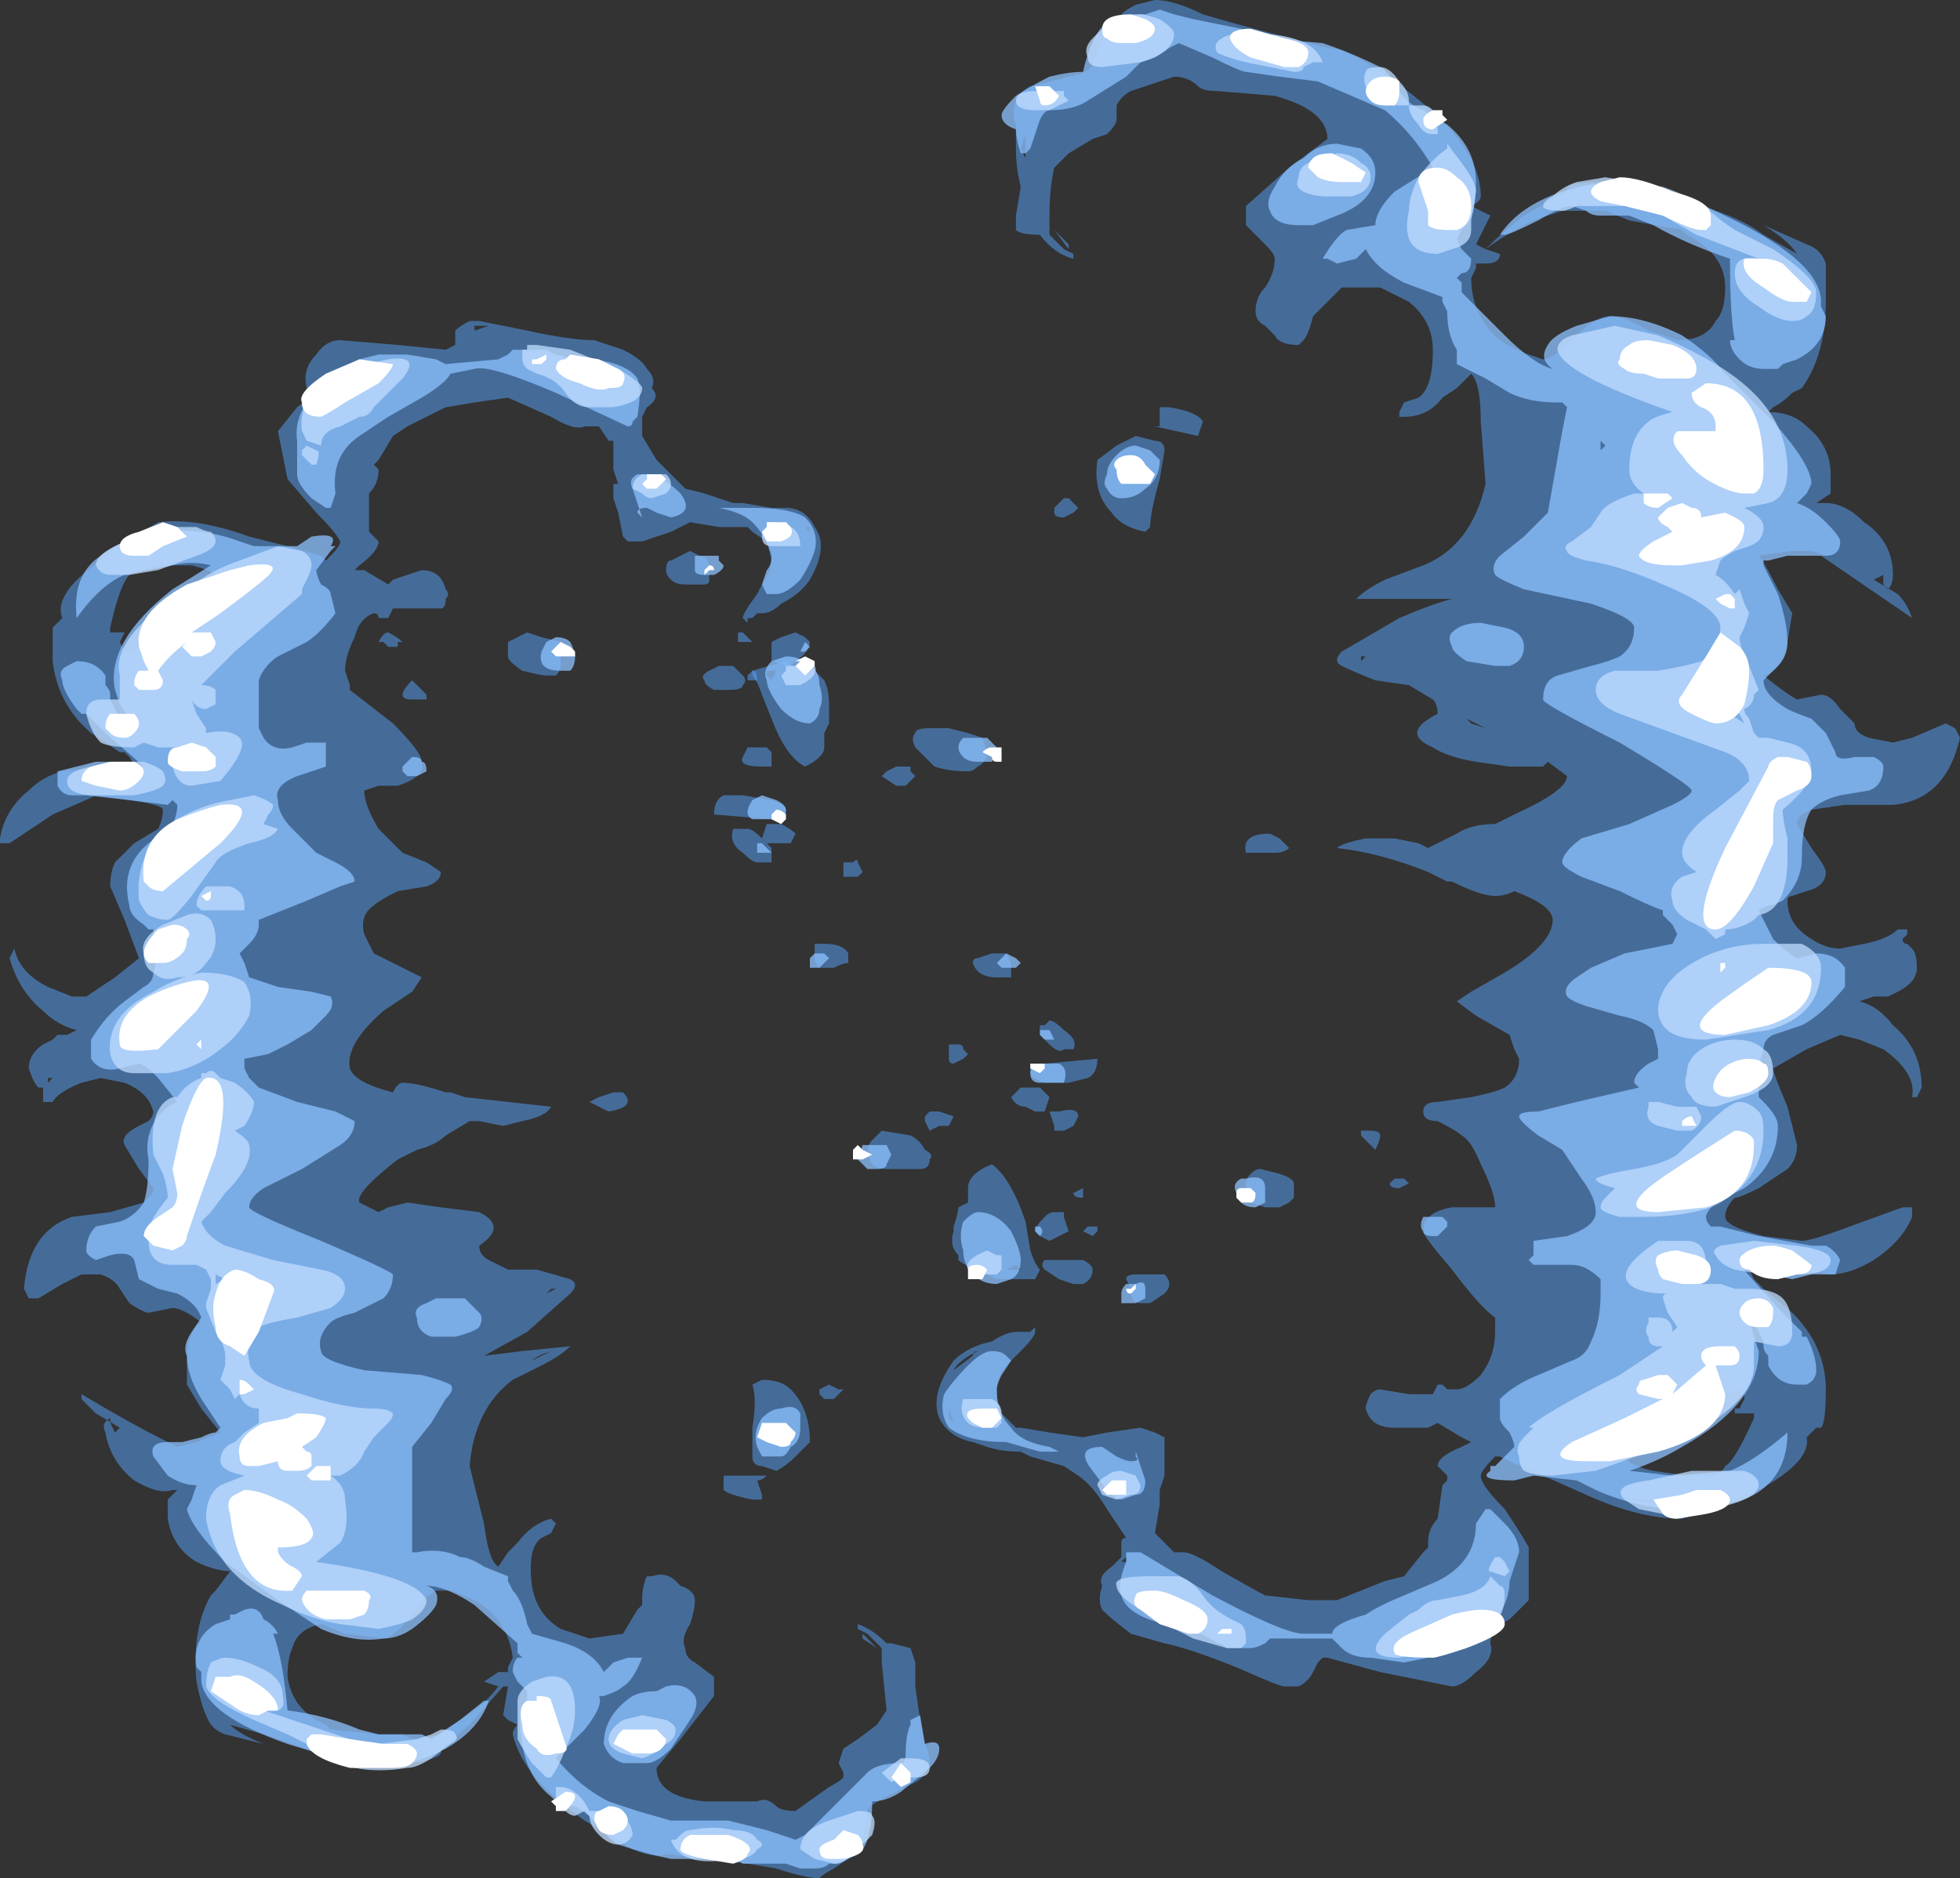 <?xml version="1.0" encoding="UTF-8" standalone="no"?>
<svg xmlns:ffdec="https://www.free-decompiler.com/flash" xmlns:xlink="http://www.w3.org/1999/xlink" ffdec:objectType="shape" height="19.6px" width="20.45px" xmlns="http://www.w3.org/2000/svg">
  <rect width="100%" height="100%" fill="#333333" stroke="none"/>
  <g transform="matrix(1.0, 0.0, 0.0, 1.0, 8.85, 10.25)">
    <path d="M6.5 -8.1 L6.7 -8.0 6.55 -7.7 6.65 -7.65 Q6.85 -7.85 7.05 -8.0 L7.5 -8.25 Q7.45 -8.35 7.85 -8.35 L8.0 -8.35 8.45 -8.25 9.05 -8.05 Q9.35 -7.95 9.55 -7.8 L9.9 -7.6 Q9.8 -7.75 9.55 -7.9 L10.0 -7.7 Q10.15 -7.65 10.2 -7.5 L10.2 -7.1 Q10.2 -6.55 9.95 -6.2 L9.85 -6.15 Q9.75 -6.05 9.65 -6.0 L9.6 -5.95 Q9.85 -5.95 10.0 -5.8 10.25 -5.6 10.25 -5.3 L10.25 -5.1 10.1 -5.0 10.2 -5.0 Q10.4 -5.0 10.6 -4.8 10.9 -4.6 10.9 -4.25 10.9 -4.15 10.85 -4.1 L10.8 -4.15 10.8 -4.25 10.7 -4.2 10.95 -4.05 Q11.05 -3.95 11.1 -3.8 L10.15 -4.45 10.2 -4.45 10.05 -4.5 9.85 -4.5 9.5 -4.45 Q9.55 -4.4 9.7 -4.1 L9.85 -3.85 9.8 -3.55 Q9.75 -3.25 9.55 -3.2 9.8 -3.0 9.9 -2.95 L10.15 -3.0 Q10.25 -3.0 10.35 -2.85 L10.5 -2.7 Q10.5 -2.6 10.65 -2.55 L10.9 -2.5 11.1 -2.55 11.45 -2.7 11.55 -2.65 11.6 -2.55 Q11.45 -1.9 10.9 -1.85 L10.4 -1.85 10.05 -1.8 9.95 -1.75 Q9.9 -1.7 9.9 -1.65 L10.05 -1.4 Q10.2 -1.2 10.2 -1.15 10.2 -1.0 10.0 -0.95 L9.85 -0.9 Q9.8 -0.9 9.8 -0.85 9.8 -0.6 10.05 -0.45 10.2 -0.35 10.35 -0.35 L10.6 -0.4 Q10.85 -0.45 10.95 -0.55 L11.05 -0.55 11.05 -0.5 11.0 -0.45 Q11.0 -0.4 11.05 -0.4 L11.1 -0.35 Q11.15 -0.3 11.15 -0.15 11.15 0.0 10.95 0.1 L10.85 0.15 10.7 0.15 10.55 0.2 Q10.75 0.25 10.9 0.45 11.2 0.7 11.2 1.1 L11.15 1.2 11.1 1.2 Q11.15 0.95 10.8 0.7 L10.55 0.6 10.35 0.55 10.0 0.7 9.65 0.9 Q9.65 0.95 9.8 1.3 L9.9 1.7 Q9.9 1.85 9.8 1.95 L9.5 2.15 Q9.3 2.25 9.25 2.25 9.15 2.35 9.15 2.45 9.15 2.55 9.55 2.65 L9.95 2.7 Q10.05 2.7 10.45 2.55 L11.0 2.35 11.1 2.35 11.1 2.45 Q11.0 2.7 10.7 2.9 10.45 3.05 10.25 3.05 L9.5 2.95 9.35 2.9 9.45 3.1 9.55 3.2 9.85 3.45 Q10.2 3.8 10.2 4.25 10.2 4.6 10.15 4.65 L10.1 4.65 10.0 4.75 Q10.05 5.0 9.5 5.3 L9.0 5.5 8.7 5.6 Q8.25 5.6 7.7 5.35 L7.25 5.15 6.9 5.0 6.8 4.95 6.75 4.95 Q6.6 5.1 6.6 5.15 6.6 5.25 6.85 5.5 7.05 5.8 7.1 5.9 L7.1 6.45 6.9 6.65 Q6.7 6.75 6.7 6.9 6.75 7.05 6.55 7.2 6.4 7.35 6.3 7.35 L5.55 7.2 5.0 7.05 4.95 7.05 4.9 7.1 4.85 7.2 Q4.8 7.3 4.7 7.35 L4.55 7.35 Q4.5 7.35 4.05 7.15 3.55 6.95 3.3 6.9 L2.95 6.8 Q2.75 6.65 2.65 6.55 2.6 6.45 2.65 6.3 2.6 6.2 2.75 6.1 L2.85 6.0 2.85 5.85 Q2.85 5.8 2.9 5.8 L2.7 5.5 Q2.55 5.25 2.4 5.15 L2.25 5.05 1.9 4.95 1.8 4.9 Q1.6 4.9 1.45 4.85 L1.3 4.8 Q1.05 4.75 0.95 4.55 0.85 4.3 1.1 3.95 1.25 3.8 1.5 3.75 1.65 3.65 1.75 3.65 L1.9 3.65 1.95 3.6 1.95 3.65 Q1.95 3.7 1.8 3.85 L1.7 3.95 Q1.55 4.1 1.55 4.25 L1.55 4.45 1.75 4.65 1.8 4.65 2.1 4.7 2.45 4.75 2.7 4.7 3.05 4.65 3.2 4.7 3.3 4.75 3.3 5.15 3.25 5.3 3.25 5.45 3.2 5.75 3.4 5.95 3.5 5.95 Q3.6 5.95 3.9 6.15 4.25 6.35 4.35 6.4 L4.8 6.45 5.1 6.45 5.6 6.25 5.8 6.2 6.0 5.95 6.05 5.9 6.05 5.85 Q6.05 5.7 6.15 5.6 L6.2 5.25 6.25 5.2 6.25 5.15 6.15 5.05 Q6.15 4.95 6.4 4.85 L6.5 4.8 6.4 4.75 6.15 4.6 6.05 4.65 5.7 4.65 Q5.45 4.65 5.4 4.45 5.4 4.4 5.45 4.3 5.5 4.25 5.55 4.25 L5.85 4.3 6.1 4.3 6.15 4.2 6.2 4.2 6.25 4.25 6.35 4.25 Q6.45 4.25 6.6 4.1 6.75 3.9 6.75 3.65 L6.75 3.5 Q6.6 3.4 6.3 3.0 6.0 2.65 6.0 2.6 6.0 2.4 6.3 2.35 L6.75 2.35 Q6.75 2.2 6.6 1.9 6.5 1.65 6.4 1.6 6.35 1.55 6.15 1.45 6.0 1.45 6.0 1.35 6.0 1.25 6.15 1.25 L6.5 1.2 Q6.75 1.15 6.85 1.1 7.0 1.0 7.0 0.8 L6.95 0.7 6.9 0.55 6.55 0.35 6.35 0.2 6.5 0.1 6.85 -0.1 Q7.35 -0.4 7.35 -0.65 7.35 -0.8 6.95 -0.95 6.85 -0.9 6.75 -0.9 6.6 -0.9 6.3 -1.05 L6.25 -1.05 6.05 -1.15 Q5.55 -1.35 5.1 -1.4 5.15 -1.45 5.4 -1.5 L5.7 -1.5 5.95 -1.45 6.05 -1.4 6.35 -1.55 Q6.5 -1.65 6.75 -1.65 L6.95 -1.75 Q7.5 -2.0 7.5 -2.15 L7.3 -2.3 7.25 -2.25 6.9 -2.25 6.55 -2.3 Q6.25 -2.35 6.1 -2.45 5.75 -2.6 6.15 -2.8 6.15 -2.9 6.1 -2.95 L5.85 -3.1 5.5 -3.15 Q5.25 -3.25 5.15 -3.3 5.05 -3.35 5.15 -3.45 L5.75 -3.8 Q6.1 -3.95 6.3 -4.0 L5.3 -4.0 Q5.4 -4.1 5.6 -4.2 L6.0 -4.35 Q6.5 -4.55 6.65 -5.2 L6.6 -5.85 Q6.6 -6.25 6.5 -6.35 L6.35 -6.2 6.2 -6.1 Q6.05 -5.9 5.8 -5.9 L5.75 -5.9 5.75 -5.95 5.8 -6.05 5.95 -6.1 Q6.1 -6.2 6.1 -6.6 6.1 -6.9 5.85 -7.1 L5.55 -7.25 5.15 -7.25 4.85 -6.95 Q4.8 -6.75 4.75 -6.7 L4.7 -6.65 Q4.5 -6.65 4.45 -6.75 L4.35 -6.85 Q4.25 -6.9 4.25 -7.0 4.25 -7.15 4.35 -7.25 4.45 -7.4 4.45 -7.55 4.45 -7.6 4.35 -7.7 L4.15 -7.9 4.15 -8.1 4.6 -8.5 5.0 -8.8 Q5.0 -9.1 4.45 -9.25 L3.85 -9.3 Q3.7 -9.3 3.65 -9.35 3.55 -9.45 3.4 -9.45 L2.95 -9.3 Q2.85 -9.25 2.8 -9.15 L2.8 -9.0 Q2.8 -8.95 2.7 -8.85 L2.55 -8.8 2.3 -8.65 2.15 -8.5 Q2.1 -8.3 2.1 -8.0 L2.1 -7.8 2.25 -7.65 2.35 -7.6 2.35 -7.55 Q2.15 -7.6 2.0 -7.8 1.8 -7.8 1.75 -7.85 1.75 -7.9 1.75 -8.0 L1.8 -8.3 Q1.75 -8.5 1.75 -8.7 L1.75 -8.95 Q1.7 -9.05 1.75 -9.2 1.8 -9.3 1.9 -9.35 L2.3 -9.45 Q2.55 -9.5 2.55 -9.6 L2.7 -9.95 Q2.7 -10.0 2.85 -10.05 L2.85 -10.1 Q2.9 -10.15 3.0 -10.2 L3.2 -10.25 Q3.4 -10.25 3.7 -10.1 L4.05 -10.0 Q4.8 -9.8 5.0 -9.75 5.15 -9.75 5.4 -9.6 5.65 -9.45 5.9 -9.25 6.6 -8.7 6.6 -8.2 6.6 -8.15 6.5 -8.1 M6.55 -7.5 L6.55 -7.45 6.5 -7.35 Q6.5 -6.95 6.8 -6.7 6.95 -6.6 7.1 -6.55 L7.25 -6.5 Q7.35 -6.5 7.6 -6.75 7.8 -6.95 7.95 -6.95 8.1 -6.95 8.35 -6.8 L8.65 -6.7 Q8.95 -6.7 9.05 -6.9 9.15 -7.0 9.15 -7.25 9.15 -7.6 8.75 -7.8 L8.7 -7.85 8.15 -7.95 7.9 -8.05 7.45 -8.05 7.15 -7.95 Q6.85 -7.8 6.65 -7.65 L6.8 -7.6 Q6.8 -7.5 6.65 -7.5 L6.55 -7.5 M7.6 -8.1 L7.65 -8.1 7.65 -8.15 7.6 -8.1 M1.85 -8.85 L1.8 -8.7 1.85 -8.6 1.85 -8.85 M2.3 -7.65 L2.15 -7.85 2.3 -7.7 2.3 -7.65 M3.2 -5.65 Q3.3 -5.65 3.3 -5.55 L3.25 -5.25 Q3.15 -4.9 3.15 -4.75 L3.1 -4.7 Q2.85 -4.75 2.75 -4.9 2.55 -5.1 2.6 -5.45 L2.8 -5.6 3.0 -5.7 3.2 -5.65 M3.35 -6.0 Q3.65 -5.95 3.7 -5.85 L3.65 -5.7 3.2 -5.8 3.25 -5.8 3.25 -6.0 3.35 -6.0 M5.5 -4.1 L5.5 -4.1 M2.15 -4.95 L2.25 -5.05 2.3 -5.05 2.4 -4.95 2.35 -4.9 2.25 -4.85 Q2.15 -4.85 2.15 -4.9 L2.15 -4.95 M0.65 -2.25 L0.65 -2.2 0.7 -2.15 0.6 -2.05 0.5 -2.05 0.35 -2.15 0.4 -2.2 0.5 -2.25 0.65 -2.25 M0.7 -2.6 Q0.7 -2.65 0.85 -2.65 L1.05 -2.65 1.25 -2.6 1.4 -2.55 1.45 -2.4 Q1.45 -2.3 1.35 -2.25 1.3 -2.2 1.25 -2.2 1.05 -2.2 0.9 -2.25 0.8 -2.35 0.7 -2.45 0.65 -2.55 0.7 -2.6 M1.35 -0.25 L1.5 -0.3 1.65 -0.3 1.7 -0.2 1.7 -0.05 1.55 -0.05 Q1.35 -0.05 1.3 -0.2 1.3 -0.25 1.35 -0.25 M5.4 -3.4 L5.35 -3.4 5.35 -3.35 5.4 -3.4 M4.15 -1.35 Q4.1 -1.55 4.4 -1.55 L4.5 -1.5 4.6 -1.4 Q4.55 -1.35 4.45 -1.35 L4.15 -1.35 M6.65 -2.65 L6.45 -2.75 6.5 -2.7 6.65 -2.65 M10.9 -0.3 L10.9 -0.3 M8.4 5.1 L8.75 5.15 9.0 5.15 Q9.1 5.15 9.15 5.05 9.25 5.0 9.45 4.55 L9.45 4.5 9.25 4.5 9.25 4.45 9.3 4.45 9.35 4.35 9.35 4.3 9.3 4.25 Q9.05 4.3 8.7 4.6 L8.1 4.95 Q8.15 5.05 8.4 5.1 M7.85 4.95 L7.85 4.95 M6.8 6.45 L6.85 6.4 6.85 6.35 6.8 6.45 M8.5 5.4 L8.1 5.4 8.5 5.45 8.5 5.4 M2.1 1.2 L2.05 1.35 1.95 1.35 1.85 1.3 Q1.75 1.3 1.7 1.2 1.75 1.15 1.8 1.1 L2.0 1.1 2.1 1.2 M1.05 0.65 L1.15 0.65 Q1.2 0.65 1.2 0.7 L1.25 0.75 1.2 0.8 1.1 0.85 Q1.05 0.85 1.05 0.8 L1.05 0.65 M1.15 2.35 L1.25 2.3 1.25 2.15 Q1.25 2.0 1.5 1.9 1.7 2.05 1.85 2.5 L1.9 2.8 Q1.95 2.95 2.0 3.0 L1.95 3.1 1.55 3.1 1.35 3.0 Q1.2 2.95 1.15 2.9 L1.15 2.85 Q1.05 2.75 1.1 2.6 L1.1 2.55 Q1.15 2.4 1.15 2.35 M2.05 2.9 L2.45 2.9 Q2.55 2.95 2.55 3.0 2.55 3.1 2.45 3.15 L2.35 3.15 2.2 3.1 2.05 3.0 Q2.0 2.95 2.05 2.9 M1.65 3.0 L1.8 3.0 1.75 2.95 1.65 3.0 M1.3 3.9 Q1.3 3.85 1.35 3.85 1.15 3.95 1.1 4.05 L1.3 3.9 M1.05 4.45 L1.05 4.55 1.1 4.6 1.05 4.45 M2.85 6.05 L2.9 6.05 2.9 6.0 2.85 6.05 M4.7 7.2 L4.7 7.2 M4.65 7.25 L4.65 7.25 M-1.65 -4.5 L-1.55 -4.45 Q-1.45 -4.45 -1.45 -4.3 L-1.45 -4.2 Q-1.45 -4.15 -1.5 -4.15 L-1.7 -4.15 Q-1.8 -4.15 -1.85 -4.2 -1.9 -4.25 -1.9 -4.3 -1.9 -4.4 -1.85 -4.4 L-1.65 -4.5 M-0.45 -3.6 L-0.4 -3.55 Q-0.4 -3.45 -0.55 -3.35 -0.6 -3.3 -0.65 -3.3 L-0.8 -3.35 -0.8 -3.55 -0.7 -3.6 -0.55 -3.65 -0.45 -3.6 M-1.1 -3.65 L-1.0 -3.55 -1.15 -3.55 -1.15 -3.65 -1.1 -3.65 M-4.8 -3.65 Q-4.7 -3.6 -4.65 -3.55 L-4.7 -3.55 -4.7 -3.5 -4.8 -3.5 -4.85 -3.55 -4.9 -3.55 Q-4.85 -3.65 -4.8 -3.65 M-3.2 -3.6 L-3.0 -3.55 -3.0 -3.3 Q-3.0 -3.25 -3.05 -3.2 L-3.15 -3.2 Q-3.2 -3.2 -3.4 -3.25 -3.55 -3.35 -3.55 -3.4 L-3.55 -3.55 -3.35 -3.65 -3.2 -3.6 M-3.15 -3.5 L-3.15 -3.5 M-4.45 -3.05 L-4.4 -3.0 -4.4 -2.95 -4.55 -2.95 Q-4.65 -2.95 -4.65 -3.0 -4.65 -3.05 -4.55 -3.15 L-4.45 -3.05 M-0.95 -3.15 L-1.05 -3.15 -1.05 -3.2 -1.0 -3.25 Q-0.95 -3.25 -0.95 -3.15 M-0.8 -2.25 L-0.9 -2.25 Q-1.15 -2.25 -1.1 -2.35 L-1.05 -2.45 -0.85 -2.45 -0.8 -2.4 -0.8 -2.25 M-1.1 -1.95 L-0.8 -1.9 Q-0.65 -1.85 -0.65 -1.8 L-0.65 -1.7 -0.8 -1.7 -1.4 -1.75 Q-1.4 -1.9 -1.3 -1.95 L-1.1 -1.95 M-0.8 -1.4 L-0.8 -1.25 -0.95 -1.25 Q-1.0 -1.25 -1.1 -1.35 -1.25 -1.45 -1.2 -1.6 L-1.05 -1.6 Q-1.0 -1.6 -0.9 -1.5 L-0.8 -1.4" fill="#59a5ff" fill-opacity="0.502" fill-rule="evenodd" stroke="none"/>
    <path d="M6.25 -8.95 Q6.55 -8.7 6.55 -8.35 6.55 -8.0 6.45 -7.9 L6.4 -7.85 6.35 -7.75 6.4 -7.65 6.5 -7.55 Q6.5 -7.4 6.4 -7.4 L6.35 -7.35 6.4 -7.3 6.4 -7.2 6.85 -6.75 Q7.15 -6.45 7.35 -6.4 7.2 -6.5 7.3 -6.65 7.35 -6.75 7.6 -6.85 L7.95 -6.95 Q8.3 -6.95 8.7 -6.75 9.0 -6.55 9.15 -6.35 L9.65 -5.85 Q10.05 -5.4 10.05 -5.2 L10.0 -5.1 9.9 -5.0 Q10.05 -4.95 10.2 -4.8 10.35 -4.65 10.35 -4.6 10.35 -4.45 10.2 -4.45 L9.8 -4.45 9.6 -4.4 9.55 -4.4 9.55 -4.35 9.7 -4.05 Q9.8 -3.75 9.8 -3.55 9.8 -3.4 9.7 -3.3 L9.55 -3.15 Q9.55 -3.0 9.8 -2.85 9.9 -2.8 10.05 -2.75 L10.2 -2.6 10.3 -2.4 Q10.3 -2.3 10.5 -2.35 L10.7 -2.35 Q10.8 -2.3 10.8 -2.25 10.8 -2.05 10.65 -2.0 L10.35 -1.95 Q10.15 -1.9 10.05 -1.8 9.95 -1.65 9.95 -1.3 9.95 -1.05 9.75 -0.85 9.65 -0.8 9.6 -0.8 L9.5 -0.75 9.65 -0.45 Q9.8 -0.3 9.9 -0.25 L10.1 -0.3 Q10.3 -0.3 10.4 -0.15 L10.4 0.05 Q10.15 0.35 9.95 0.45 L9.65 0.55 Q9.55 0.6 9.55 0.7 9.5 0.8 9.5 1.15 L9.5 1.2 9.55 1.25 Q9.7 1.4 9.7 1.5 9.7 1.9 9.35 2.15 9.25 2.2 9.05 2.3 8.95 2.4 8.95 2.45 8.95 2.5 9.0 2.55 L9.1 2.55 9.5 2.65 10.05 2.75 10.2 2.75 Q10.3 2.8 10.35 2.9 L10.3 3.05 10.05 3.05 9.85 3.1 9.6 3.05 9.35 2.95 9.3 2.95 9.7 3.4 9.95 3.65 9.95 3.7 10.0 3.7 Q10.1 3.9 10.1 4.05 10.1 4.15 10.0 4.2 L9.9 4.2 Q9.7 4.2 9.6 4.0 L9.6 3.9 Q9.55 3.85 9.55 3.8 L9.55 3.75 9.45 3.55 9.4 3.5 9.45 3.7 9.5 3.85 Q9.5 4.4 8.7 4.85 8.45 5.0 8.15 5.1 L8.6 5.15 9.2 5.1 Q9.45 5.0 9.8 4.7 9.8 5.15 9.45 5.35 9.15 5.5 8.7 5.5 8.25 5.5 7.8 5.3 L7.6 5.2 7.15 5.15 6.95 5.2 Q6.55 5.2 6.7 5.1 L6.7 5.05 6.75 5.05 6.95 4.85 Q6.95 4.8 6.9 4.7 6.8 4.6 6.8 4.55 L6.8 4.35 Q6.95 4.2 7.2 4.1 L7.55 3.95 Q7.7 3.9 7.75 3.75 7.85 3.55 7.85 3.25 L7.85 3.1 Q7.7 2.95 7.55 2.95 L7.15 2.95 7.1 2.9 7.15 2.85 7.15 2.7 7.5 2.65 Q7.8 2.55 7.8 2.4 7.8 2.25 7.65 2.05 L7.45 1.75 7.2 1.6 Q7.0 1.45 7.0 1.4 7.0 1.35 7.2 1.35 L7.6 1.25 8.25 1.1 8.2 1.05 Q8.2 0.95 8.35 0.85 L8.45 0.8 8.45 0.7 8.4 0.5 Q8.3 0.4 8.05 0.35 L7.7 0.25 Q7.55 0.2 7.5 0.15 7.45 0.05 7.6 -0.05 L7.75 -0.15 8.1 -0.3 8.6 -0.4 8.65 -0.5 8.6 -0.6 8.5 -0.7 8.5 -0.75 Q8.35 -0.8 8.05 -0.95 L7.65 -1.1 Q7.45 -1.2 7.45 -1.25 7.45 -1.35 7.65 -1.5 L8.15 -1.65 8.6 -1.85 Q8.8 -1.95 8.8 -2.0 8.8 -2.05 8.05 -2.5 7.25 -2.9 7.25 -2.95 7.25 -3.15 7.4 -3.2 L7.75 -3.3 Q7.95 -3.35 8.05 -3.4 8.2 -3.5 8.2 -3.7 8.2 -3.8 7.75 -3.95 L7.05 -4.1 Q6.8 -4.2 6.75 -4.25 6.7 -4.35 6.8 -4.45 L7.05 -4.65 7.3 -4.9 7.45 -5.75 7.5 -6.0 7.45 -6.05 7.4 -6.05 Q7.1 -6.05 6.9 -6.15 L6.65 -6.3 6.35 -6.45 6.35 -6.6 Q6.25 -6.75 6.25 -7.0 L6.2 -7.1 6.2 -7.15 5.8 -7.3 Q5.5 -7.45 5.4 -7.65 L5.3 -7.55 5.1 -7.5 5.0 -7.55 4.95 -7.55 Q5.1 -7.8 5.2 -7.85 L5.5 -7.9 Q5.5 -8.05 5.7 -8.25 L6.1 -8.5 Q5.9 -8.85 5.6 -9.1 L4.9 -9.4 4.5 -9.45 4.15 -9.5 Q4.1 -9.5 3.8 -9.65 L3.45 -9.8 3.35 -9.75 3.2 -9.65 3.05 -9.6 2.9 -9.45 2.5 -9.2 Q2.35 -9.1 2.1 -9.1 2.05 -9.1 2.0 -9.0 L1.9 -8.7 1.85 -8.65 1.8 -8.65 Q1.75 -8.8 1.75 -8.9 1.6 -8.95 1.6 -9.05 1.6 -9.1 1.75 -9.25 1.9 -9.35 2.1 -9.45 2.3 -9.5 2.45 -9.5 2.55 -9.95 2.75 -10.05 L2.95 -10.1 3.1 -10.1 3.25 -10.15 3.4 -10.1 3.6 -10.05 4.1 -9.95 4.25 -9.85 4.35 -9.85 4.95 -9.8 Q5.25 -9.7 5.55 -9.55 5.65 -9.5 5.75 -9.3 5.85 -9.15 6.0 -9.1 L6.25 -8.95 M6.8 -7.8 Q7.0 -8.1 7.45 -8.25 7.75 -8.35 8.1 -8.35 8.25 -8.35 8.6 -8.25 8.95 -8.1 9.25 -7.95 10.15 -7.5 10.15 -7.1 L10.15 -7.05 10.2 -6.95 Q10.2 -6.65 9.9 -6.5 L9.75 -6.45 9.7 -6.4 9.55 -6.4 Q9.4 -6.4 9.3 -6.5 9.2 -6.6 9.2 -6.7 L9.25 -6.7 Q9.2 -6.95 9.2 -7.55 8.75 -7.7 8.4 -7.9 L8.15 -8.0 7.85 -8.0 Q7.75 -8.0 7.7 -8.05 L7.55 -8.1 Q7.45 -8.1 7.2 -7.95 6.9 -7.8 6.85 -7.8 L6.8 -7.8 M5.1 -8.0 L4.85 -7.9 4.7 -7.9 Q4.45 -7.9 4.4 -8.05 4.35 -8.15 4.45 -8.3 4.55 -8.5 4.75 -8.6 4.9 -8.75 5.1 -8.75 L5.35 -8.7 Q5.5 -8.6 5.5 -8.45 5.5 -8.15 5.1 -8.0 M3.1 -5.15 Q3.0 -5.05 2.85 -5.05 2.75 -5.05 2.7 -5.15 2.65 -5.2 2.7 -5.3 2.7 -5.4 2.8 -5.5 2.9 -5.6 3.0 -5.6 L3.15 -5.55 3.25 -5.45 Q3.25 -5.25 3.1 -5.15 M1.45 -2.3 L1.35 -2.3 Q1.25 -2.3 1.2 -2.35 1.15 -2.4 1.15 -2.45 1.15 -2.5 1.2 -2.55 L1.45 -2.55 1.55 -2.45 1.5 -2.3 1.45 -2.3 M1.75 -0.25 L1.8 -0.2 1.75 -0.15 1.6 -0.15 1.55 -0.2 1.65 -0.3 1.75 -0.25 M7.9 -5.6 L7.85 -5.65 7.85 -5.55 7.9 -5.6 M6.85 -3.7 Q7.05 -3.65 7.05 -3.5 7.05 -3.35 6.9 -3.3 L6.75 -3.3 6.45 -3.35 Q6.3 -3.45 6.3 -3.5 6.25 -3.6 6.3 -3.65 6.4 -3.75 6.6 -3.75 L6.85 -3.7 M6.0 2.6 Q5.95 2.55 6.0 2.45 L6.2 2.45 6.25 2.5 6.25 2.55 6.15 2.65 6.1 2.65 Q6.0 2.65 6.0 2.6 M7.0 5.95 L6.9 6.25 Q6.9 6.65 6.4 6.9 6.25 7.0 6.05 7.05 L5.8 7.1 5.45 7.05 Q5.25 7.05 5.15 6.95 L5.05 6.85 4.4 6.85 4.35 6.9 Q4.25 6.95 4.2 6.95 L3.95 6.95 Q3.9 6.9 3.85 6.9 3.65 6.75 3.3 6.7 2.9 6.6 2.85 6.4 2.8 6.3 2.9 6.05 L2.9 5.95 3.05 5.95 3.8 6.4 Q4.55 6.8 4.75 6.8 L5.05 6.8 Q5.05 6.7 5.4 6.6 5.55 6.5 5.8 6.4 L6.15 6.25 Q6.55 6.05 6.55 5.65 L6.65 5.5 6.7 5.5 6.85 5.65 Q7.0 5.8 7.0 5.95 M1.55 3.15 Q1.4 3.15 1.3 3.05 1.2 2.95 1.2 2.8 1.15 2.65 1.2 2.5 1.3 2.4 1.35 2.4 1.55 2.4 1.7 2.6 1.8 2.8 1.8 2.9 1.8 3.05 1.7 3.1 L1.55 3.15 M1.65 3.9 L1.7 3.95 1.6 4.1 Q1.55 4.2 1.55 4.25 1.55 4.5 1.7 4.65 1.8 4.8 2.1 4.85 L2.2 4.9 2.0 4.9 1.65 4.8 Q1.25 4.8 1.05 4.65 0.95 4.5 1.0 4.3 1.1 4.15 1.25 4.0 1.4 3.85 1.5 3.85 1.6 3.85 1.65 3.9 M2.8 4.95 Q2.9 5.0 2.95 5.0 3.05 5.0 3.0 4.95 L3.0 4.9 3.1 5.2 Q3.1 5.35 3.0 5.35 L2.85 5.4 Q2.8 5.4 2.7 5.3 L2.55 5.1 Q2.35 4.85 2.65 4.85 L2.8 4.95 M-1.6 -4.45 L-1.35 -4.45 -1.35 -4.4 -1.3 -4.35 Q-1.3 -4.3 -1.4 -4.25 L-1.5 -4.25 Q-1.6 -4.25 -1.6 -4.3 L-1.6 -4.45 M-3.05 -3.6 Q-2.95 -3.6 -2.9 -3.55 -2.85 -3.45 -2.85 -3.4 -2.85 -3.3 -2.9 -3.25 L-3.0 -3.25 Q-3.25 -3.25 -3.2 -3.45 L-3.15 -3.55 -3.05 -3.6 M-0.65 -1.8 Q-0.65 -1.7 -0.7 -1.7 L-1.0 -1.7 Q-1.1 -1.75 -1.0 -1.9 L-0.9 -1.95 -0.75 -1.9 Q-0.65 -1.85 -0.65 -1.8 M-0.45 -3.45 L-0.5 -3.45 -0.45 -3.55 -0.4 -3.5 -0.45 -3.45 M-0.95 -1.35 L-0.95 -1.45 -0.9 -1.45 -0.8 -1.35 -0.95 -1.35" fill="#8cc1ff" fill-opacity="0.753" fill-rule="evenodd" stroke="none"/>
    <path d="M5.8 -9.15 L5.6 -9.15 Q5.5 -9.2 5.45 -9.25 5.35 -9.4 5.4 -9.5 5.4 -9.55 5.55 -9.55 5.65 -9.55 5.75 -9.4 5.85 -9.3 5.85 -9.2 L5.85 -9.15 5.8 -9.15 M5.95 -8.95 Q5.85 -9.05 5.85 -9.15 L6.0 -9.15 Q6.05 -9.15 6.1 -9.1 L6.15 -8.9 6.15 -8.85 6.1 -8.85 Q6.0 -8.85 5.95 -8.95 M5.95 -8.4 Q6.1 -8.6 6.25 -8.7 L6.25 -8.75 6.4 -8.55 Q6.55 -8.35 6.55 -8.25 L6.5 -7.95 6.5 -7.85 Q6.5 -7.7 6.3 -7.65 L6.15 -7.6 Q5.75 -7.6 5.85 -8.05 5.85 -8.2 5.95 -8.4 M8.2 -8.1 L7.6 -8.1 Q7.5 -8.05 7.45 -8.05 7.25 -8.05 7.25 -8.1 7.25 -8.15 7.35 -8.2 7.45 -8.3 7.6 -8.35 L7.9 -8.4 8.5 -8.3 Q8.8 -8.2 9.05 -8.0 9.1 -7.95 9.25 -7.85 L9.65 -7.65 Q10.1 -7.35 10.1 -7.2 10.1 -7.0 10.0 -6.95 9.95 -6.9 9.85 -6.9 9.7 -6.9 9.5 -7.05 9.25 -7.2 9.25 -7.4 9.25 -7.6 9.5 -7.55 L8.85 -7.8 8.5 -8.0 8.2 -8.1 M2.75 -10.05 Q2.9 -10.1 3.05 -10.1 3.1 -10.1 3.25 -10.05 3.4 -9.95 3.4 -9.9 3.4 -9.7 3.05 -9.6 L2.65 -9.55 Q2.5 -9.55 2.5 -9.65 2.45 -9.75 2.55 -9.85 L2.75 -10.05 M2.1 -9.3 L2.25 -9.3 2.25 -9.25 2.3 -9.2 2.1 -9.1 1.95 -9.1 Q1.75 -9.1 1.75 -9.2 1.75 -9.3 1.95 -9.3 L2.1 -9.3 M4.85 -9.6 L4.75 -9.55 Q4.75 -9.5 4.65 -9.5 L4.15 -9.6 Q3.95 -9.65 3.85 -9.7 3.8 -9.8 3.9 -9.85 3.95 -9.9 4.2 -9.9 4.85 -9.9 4.95 -9.6 L4.85 -9.6 M4.7 -8.4 Q4.7 -8.5 4.8 -8.55 L5.1 -8.65 Q5.25 -8.65 5.35 -8.55 5.45 -8.5 5.45 -8.4 5.45 -8.25 5.25 -8.2 L5.0 -8.2 Q4.85 -8.2 4.75 -8.25 4.65 -8.3 4.7 -8.4 M9.8 -5.35 Q9.8 -5.05 9.6 -5.0 L9.35 -4.95 Q9.55 -4.85 9.55 -4.75 9.55 -4.6 9.4 -4.55 L9.25 -4.5 Q9.15 -4.45 9.1 -4.4 L9.05 -4.25 Q9.15 -4.2 9.25 -4.05 L9.3 -4.1 9.35 -3.95 9.4 -3.85 9.35 -3.7 9.3 -3.6 Q9.3 -3.5 9.4 -3.3 L9.5 -3.05 9.45 -3.0 Q9.45 -2.9 9.35 -2.85 9.35 -2.8 9.4 -2.75 L9.45 -2.6 9.5 -2.55 9.6 -2.55 9.8 -2.5 Q10.05 -2.45 10.05 -2.2 10.05 -2.05 9.75 -1.8 9.75 -1.7 9.8 -1.5 L9.8 -1.3 Q9.8 -0.75 9.5 -0.7 L9.45 -0.65 Q9.3 -0.55 9.15 -0.55 L9.15 -0.5 9.05 -0.45 8.95 -0.55 Q8.85 -0.6 8.75 -0.65 8.6 -0.75 8.6 -0.85 8.55 -1.0 8.7 -1.1 L8.85 -1.15 Q8.7 -1.25 8.7 -1.35 8.7 -1.55 9.05 -1.8 L9.3 -2.0 9.4 -2.1 Q9.4 -2.3 9.15 -2.4 L8.05 -2.8 Q7.8 -2.9 7.8 -3.05 7.8 -3.2 8.0 -3.25 L8.45 -3.25 Q8.75 -3.3 8.9 -3.35 9.1 -3.45 9.1 -3.7 9.1 -3.9 8.5 -4.15 8.05 -4.35 7.7 -4.4 7.5 -4.45 7.5 -4.5 7.45 -4.55 7.55 -4.6 L7.75 -4.75 7.85 -4.9 Q7.9 -5.0 8.2 -5.1 L8.3 -5.1 Q8.15 -5.2 8.15 -5.35 8.15 -5.7 8.35 -5.85 8.4 -5.9 8.6 -5.95 7.45 -6.35 7.4 -6.6 7.4 -6.7 7.55 -6.75 L8.0 -6.85 8.45 -6.75 Q8.8 -6.6 9.05 -6.45 9.8 -6.0 9.8 -5.35 M9.2 -2.8 L9.35 -2.7 9.3 -2.8 9.2 -2.8 M9.95 -0.4 Q10.15 -0.3 10.15 -0.15 10.15 0.35 9.6 0.5 L8.95 0.6 Q8.6 0.6 8.5 0.45 8.4 0.3 8.5 0.1 8.6 -0.1 8.9 -0.25 9.2 -0.4 9.55 -0.4 L9.95 -0.4 M9.25 0.6 Q9.45 0.6 9.55 0.7 9.65 0.75 9.65 0.95 9.65 1.1 9.35 1.2 L9.05 1.3 Q8.85 1.3 8.8 1.2 8.7 1.1 8.75 0.95 8.75 0.8 8.9 0.7 9.05 0.6 9.25 0.6 M9.3 1.25 Q9.4 1.25 9.5 1.35 9.55 1.4 9.55 1.55 9.55 2.1 9.0 2.35 8.7 2.45 8.3 2.45 L8.05 2.45 Q7.85 2.4 7.85 2.35 7.85 2.3 7.9 2.25 L8.0 2.15 Q7.8 2.1 7.8 2.05 7.9 2.0 8.2 1.95 8.5 1.9 8.65 1.8 L8.95 1.5 Q9.2 1.25 9.3 1.25 M8.9 1.4 Q8.9 1.5 8.8 1.55 L8.65 1.55 8.45 1.5 Q8.3 1.45 8.35 1.3 L8.35 1.25 8.45 1.25 8.65 1.3 8.85 1.3 8.9 1.4 M9.4 3.2 Q9.65 3.2 9.75 3.3 9.85 3.4 9.85 3.65 9.85 3.8 9.7 3.8 L9.45 3.75 Q9.45 3.8 9.45 3.85 L9.45 4.0 Q9.45 4.45 8.5 4.85 L7.8 5.1 7.35 5.15 Q7.15 5.15 7.05 5.1 7.0 5.05 7.0 4.95 6.95 4.85 7.05 4.75 L7.15 4.65 7.1 4.65 Q7.25 4.5 8.05 4.1 L8.5 3.8 8.45 3.8 Q8.35 3.8 8.35 3.7 8.3 3.65 8.35 3.55 L8.35 3.5 8.45 3.5 Q8.6 3.5 8.6 3.65 L8.65 3.6 8.55 3.45 8.5 3.3 Q8.5 3.25 8.55 3.25 8.25 3.25 8.15 3.15 8.0 3.0 8.45 2.7 L8.75 2.7 Q8.95 2.7 8.95 2.95 8.95 3.05 8.9 3.15 L9.1 3.15 9.25 3.2 9.4 3.2 M9.05 2.85 Q9.0 2.8 9.1 2.75 L9.45 2.7 9.9 2.75 Q10.25 2.8 10.25 2.9 10.25 3.05 9.9 3.05 L9.55 3.05 9.25 3.0 Q9.1 2.95 9.05 2.85 M6.75 6.0 L6.8 6.0 6.85 6.05 6.9 6.15 6.85 6.2 6.7 6.15 Q6.65 6.15 6.75 6.0 M5.95 6.55 Q6.05 6.45 6.15 6.45 L6.4 6.4 Q6.65 6.35 6.7 6.2 L6.8 6.3 Q6.85 6.3 6.85 6.4 6.85 6.8 6.3 6.95 L5.75 7.05 Q5.35 7.05 5.6 6.8 L5.85 6.6 5.95 6.55 M8.1 5.4 Q7.95 5.25 8.35 5.2 L8.8 5.1 9.35 5.1 Q9.5 5.15 9.5 5.25 9.5 5.4 9.0 5.5 L8.5 5.55 8.25 5.5 8.1 5.4 M1.25 3.0 Q1.2 2.9 1.45 2.8 L1.55 2.85 1.6 2.85 1.6 3.0 1.55 3.05 1.45 3.05 Q1.25 3.05 1.25 3.0 M2.85 5.1 L3.0 5.15 3.05 5.25 Q3.05 5.35 2.95 5.35 L2.8 5.4 2.65 5.35 2.6 5.25 Q2.6 5.2 2.7 5.15 2.75 5.1 2.85 5.1 M1.55 4.65 L1.45 4.65 Q1.3 4.65 1.25 4.6 1.15 4.5 1.2 4.35 L1.5 4.35 Q1.6 4.4 1.6 4.5 L1.6 4.6 1.55 4.65 M3.05 6.55 Q2.8 6.4 2.8 6.3 2.75 6.2 3.15 6.2 L3.45 6.2 Q3.6 6.25 3.7 6.4 3.8 6.55 4.0 6.65 L4.1 6.7 Q4.15 6.75 4.15 6.85 L4.15 6.9 4.1 6.95 3.95 6.95 3.6 6.85 Q3.3 6.7 3.05 6.55" fill="#bfdcff" fill-opacity="0.753" fill-rule="evenodd" stroke="none"/>
    <path d="M6.2 -9.1 L6.2 -9.05 6.25 -9.0 6.1 -8.9 Q6.0 -8.9 6.0 -9.0 6.0 -9.05 6.1 -9.1 L6.2 -9.1 M6.35 -8.4 Q6.5 -8.3 6.5 -8.1 6.5 -7.9 6.35 -7.85 L6.25 -7.85 Q6.1 -7.85 6.05 -7.9 L6.05 -8.05 5.95 -8.35 Q5.95 -8.5 6.15 -8.5 6.25 -8.5 6.35 -8.4 M7.85 -8.35 L8.05 -8.4 Q8.25 -8.4 8.6 -8.25 9.0 -8.15 9.0 -8.0 L9.0 -7.9 8.95 -7.85 8.9 -7.85 Q8.8 -7.85 8.5 -8.0 L8.1 -8.1 7.85 -8.15 Q7.75 -8.2 7.75 -8.25 7.75 -8.3 7.85 -8.35 M9.55 -7.55 Q9.65 -7.55 9.75 -7.5 L10.05 -7.2 10.0 -7.1 9.85 -7.1 Q9.75 -7.1 9.55 -7.25 9.3 -7.4 9.35 -7.55 L9.55 -7.55 M2.7 -9.85 Q2.65 -9.85 2.65 -9.95 2.65 -10.1 2.95 -10.1 L3.1 -10.05 Q3.2 -10.0 3.2 -9.95 3.2 -9.85 3.0 -9.8 L2.85 -9.8 Q2.75 -9.8 2.7 -9.85 M2.1 -9.35 L2.2 -9.25 Q2.15 -9.15 2.05 -9.15 2.0 -9.15 2.0 -9.2 L1.95 -9.35 Q2.0 -9.35 2.1 -9.35 M4.55 -9.55 L4.2 -9.65 Q4.1 -9.7 4.05 -9.75 3.95 -9.85 4.0 -9.9 4.05 -9.95 4.2 -9.95 L4.55 -9.85 Q4.8 -9.8 4.8 -9.7 4.8 -9.6 4.7 -9.55 L4.55 -9.55 M5.75 -9.4 L5.75 -9.3 Q5.75 -9.2 5.7 -9.15 L5.6 -9.15 Q5.5 -9.15 5.45 -9.2 5.4 -9.25 5.4 -9.3 5.4 -9.35 5.45 -9.4 5.5 -9.45 5.6 -9.45 5.7 -9.45 5.75 -9.4 M5.3 -8.35 L5.15 -8.35 Q5.0 -8.35 4.9 -8.4 L4.8 -8.5 Q4.8 -8.55 4.85 -8.6 4.9 -8.65 5.05 -8.65 L5.25 -8.55 5.4 -8.45 5.35 -8.35 5.3 -8.35 M3.0 -5.2 Q2.9 -5.2 2.85 -5.2 2.8 -5.25 2.8 -5.35 2.75 -5.4 2.8 -5.45 2.85 -5.5 2.95 -5.5 3.05 -5.5 3.1 -5.4 L3.2 -5.3 3.15 -5.2 3.0 -5.2 M1.55 -2.45 L1.6 -2.45 1.6 -2.3 1.55 -2.3 Q1.5 -2.3 1.5 -2.35 L1.4 -2.4 Q1.45 -2.45 1.5 -2.45 L1.55 -2.45 M8.75 -6.3 L8.45 -6.3 8.3 -6.35 Q8.15 -6.35 8.1 -6.4 8.0 -6.45 8.05 -6.5 8.05 -6.6 8.15 -6.65 8.2 -6.7 8.35 -6.7 L8.6 -6.65 Q8.85 -6.55 8.85 -6.4 8.85 -6.3 8.75 -6.3 M8.8 -6.15 L8.95 -6.25 Q9.55 -6.25 9.55 -5.35 9.55 -5.15 9.45 -5.1 L9.35 -5.1 Q9.2 -5.1 8.95 -5.25 8.8 -5.35 8.7 -5.5 8.55 -5.65 8.65 -5.75 L9.05 -5.75 9.05 -5.8 Q9.05 -5.95 8.9 -6.0 8.8 -6.05 8.8 -6.15 M8.8 -4.95 Q8.9 -4.95 8.9 -4.85 L9.15 -4.9 9.25 -4.85 Q9.35 -4.8 9.35 -4.75 9.35 -4.5 9.0 -4.4 L8.7 -4.35 8.6 -4.35 Q8.3 -4.35 8.25 -4.45 8.25 -4.5 8.4 -4.6 L8.6 -4.7 8.55 -4.75 Q8.45 -4.8 8.45 -4.85 L8.55 -4.95 8.7 -5.0 8.8 -4.95 M9.15 -4.05 L9.2 -4.05 9.25 -4.0 9.25 -3.9 9.2 -3.9 9.1 -3.95 9.05 -4.0 9.15 -4.05 M8.55 -5.1 L8.6 -5.05 8.45 -4.95 Q8.35 -4.95 8.3 -5.0 L8.3 -5.1 8.55 -5.1 M9.05 -2.7 Q9.0 -2.7 8.8 -2.8 8.6 -2.9 8.7 -3.0 L8.95 -3.4 9.1 -3.65 9.3 -3.5 Q9.4 -3.4 9.4 -3.25 9.4 -3.1 9.35 -2.9 9.25 -2.7 9.05 -2.7 M9.7 -2.35 L9.8 -2.35 10.0 -2.3 Q10.05 -2.25 10.05 -2.15 10.05 -2.05 9.9 -2.0 L9.7 -1.9 Q9.65 -1.85 9.65 -1.7 L9.65 -1.45 9.45 -1.0 Q9.2 -0.55 9.05 -0.55 8.75 -0.55 9.15 -1.4 L9.6 -2.25 Q9.6 -2.3 9.7 -2.35 M9.15 -0.2 L9.15 -0.15 9.1 -0.1 9.1 -0.2 9.15 -0.2 M9.6 0.45 L9.15 0.55 Q8.65 0.55 9.1 0.2 9.3 0.05 9.6 -0.15 10.05 -0.15 10.05 0.0 10.05 0.3 9.6 0.45 M9.4 0.8 Q9.5 0.8 9.55 0.85 9.6 0.85 9.6 0.95 9.6 1.05 9.4 1.15 L9.2 1.2 Q9.1 1.2 9.05 1.15 9.0 1.1 9.05 1.0 9.1 0.9 9.2 0.85 9.3 0.8 9.4 0.8 M8.7 1.45 Q8.75 1.4 8.8 1.4 L8.85 1.5 8.7 1.5 8.7 1.45 M9.45 1.7 Q9.45 2.2 8.95 2.35 L8.45 2.4 Q7.95 2.4 8.55 2.0 8.85 1.8 9.25 1.55 9.4 1.55 9.45 1.65 L9.45 1.7 M9.4 2.8 Q9.5 2.75 9.65 2.75 9.7 2.75 9.85 2.8 L10.05 2.95 Q10.05 3.05 9.9 3.05 L9.7 3.1 Q9.5 3.1 9.4 3.0 9.3 3.0 9.3 2.9 9.3 2.85 9.4 2.8 M8.85 3.15 L8.7 3.15 8.5 3.1 Q8.45 3.05 8.45 3.0 8.4 2.9 8.45 2.85 8.55 2.8 8.65 2.8 L8.85 2.85 Q9.0 2.9 9.0 3.0 9.0 3.15 8.85 3.15 M9.35 3.35 Q9.4 3.3 9.5 3.3 9.6 3.3 9.65 3.4 L9.65 3.45 Q9.65 3.55 9.6 3.6 L9.5 3.6 Q9.4 3.6 9.35 3.55 9.3 3.5 9.3 3.45 9.3 3.4 9.35 3.35 M8.6 4.3 L8.95 4.0 Q8.9 3.95 8.9 3.9 8.9 3.8 9.1 3.8 L9.25 3.8 Q9.3 3.85 9.3 3.9 9.3 4.0 9.2 4.0 L9.05 4.0 9.15 4.3 Q9.15 4.7 8.45 4.9 L7.95 5.0 7.7 5.0 Q7.25 5.0 7.55 4.8 L8.1 4.55 Q8.3 4.45 8.5 4.35 L8.45 4.35 8.25 4.3 Q8.2 4.25 8.25 4.2 8.25 4.15 8.3 4.15 L8.45 4.1 8.55 4.1 8.65 4.2 8.6 4.3 M6.85 6.7 Q6.85 6.8 6.45 6.95 6.15 7.05 6.1 7.05 5.7 7.05 5.7 7.0 5.65 6.9 5.85 6.8 L6.3 6.6 Q6.5 6.55 6.6 6.55 6.85 6.55 6.85 6.7 M8.4 5.4 L8.7 5.35 8.85 5.3 9.1 5.3 Q9.2 5.35 9.2 5.4 9.2 5.5 8.95 5.55 L8.65 5.6 Q8.55 5.6 8.5 5.55 L8.4 5.4 M1.25 3.1 L1.25 3.0 Q1.25 2.95 1.35 2.95 1.4 2.95 1.45 3.0 L1.4 3.1 1.25 3.1 M2.75 5.2 L2.9 5.2 2.9 5.35 2.7 5.35 2.65 5.3 2.75 5.2 M1.5 4.65 L1.4 4.65 1.3 4.6 1.25 4.55 Q1.2 4.45 1.4 4.45 L1.55 4.45 1.6 4.55 1.5 4.65 M3.25 6.7 L3.05 6.55 Q2.95 6.5 3.0 6.4 3.0 6.35 3.2 6.35 3.3 6.35 3.5 6.45 3.75 6.55 3.75 6.65 3.75 6.75 3.65 6.8 L3.55 6.8 3.25 6.7 M4.0 6.75 L4.0 6.8 3.85 6.8 3.9 6.75 4.0 6.75 M-1.45 -4.35 Q-1.4 -4.35 -1.4 -4.3 L-1.45 -4.3 -1.5 -4.25 -1.5 -4.3 -1.45 -4.35 M-3.05 -3.4 L-3.1 -3.45 -3.0 -3.55 -2.9 -3.5 -2.85 -3.45 -2.85 -3.4 -3.05 -3.4 M-0.75 -1.8 Q-0.7 -1.8 -0.65 -1.75 L-0.65 -1.7 -0.7 -1.65 -0.8 -1.7 -0.8 -1.75 -0.75 -1.8" fill="#ffffff" fill-rule="evenodd" stroke="none"/>
    <path d="M0.1 -1.1 L0.05 -1.1 Q0.0 -1.1 -0.05 -1.1 L-0.05 -1.25 0.05 -1.25 Q0.1 -1.3 0.1 -1.25 L0.15 -1.15 0.1 -1.1 M5.85 2.1 L5.75 2.15 Q5.65 2.15 5.65 2.1 L5.7 2.05 5.8 2.05 5.85 2.1 M5.35 1.6 L5.35 1.55 5.45 1.55 Q5.55 1.55 5.55 1.6 5.55 1.65 5.5 1.75 L5.35 1.6 M4.3 2.25 L4.3 2.25 M4.15 2.15 L4.15 2.1 Q4.15 2.05 4.2 2.0 4.25 1.95 4.3 1.95 L4.5 2.0 Q4.65 2.05 4.65 2.1 L4.65 2.25 4.6 2.3 4.5 2.35 4.35 2.35 4.2 2.3 4.15 2.15 M3.15 3.05 L3.3 3.05 Q3.35 3.1 3.35 3.15 3.35 3.2 3.3 3.25 L3.15 3.35 3.05 3.35 Q2.95 3.35 2.95 3.2 L2.9 3.1 Q2.9 3.05 3.0 3.05 L3.15 3.05 M2.25 0.7 Q2.2 0.75 2.1 0.65 L2.0 0.55 2.0 0.45 2.05 0.45 2.1 0.4 Q2.15 0.4 2.25 0.5 2.4 0.6 2.35 0.7 L2.25 0.7 M2.05 0.85 L2.6 0.8 Q2.6 0.95 2.5 1.0 L2.3 1.05 2.05 1.05 Q1.9 1.0 1.9 0.95 L1.9 0.85 2.05 0.85 M2.1 1.35 L2.2 1.35 Q2.4 1.3 2.4 1.4 L2.35 1.5 2.25 1.55 2.15 1.55 2.15 1.5 2.1 1.35 M0.65 1.6 Q0.75 1.65 0.8 1.75 0.9 1.8 0.85 1.85 0.85 1.95 0.75 1.95 L0.4 1.95 Q0.3 1.95 0.25 1.9 L0.2 1.8 Q0.2 1.7 0.25 1.65 0.3 1.6 0.35 1.55 L0.65 1.6 M0.85 1.55 L0.8 1.45 0.8 1.4 0.85 1.35 0.95 1.35 1.1 1.4 1.05 1.5 0.95 1.5 0.85 1.55 M2.35 2.2 L2.45 2.15 2.45 2.25 Q2.35 2.25 2.35 2.2 M2.5 2.55 L2.6 2.55 2.6 2.6 2.55 2.65 2.45 2.6 2.5 2.55 M2.3 2.6 L2.1 2.7 2.0 2.65 1.95 2.6 Q1.95 2.55 2.05 2.45 2.1 2.4 2.15 2.4 L2.25 2.4 2.25 2.45 2.3 2.6 M0.15 6.8 L0.3 6.95 0.15 6.85 0.15 6.8 M0.1 6.75 L0.1 6.7 Q0.25 6.75 0.4 6.9 L0.45 6.9 0.65 6.95 0.7 7.1 0.7 7.35 0.75 7.7 0.8 7.95 Q0.85 8.05 0.85 8.15 0.8 8.3 0.7 8.35 L0.4 8.5 Q0.2 8.6 0.2 8.65 L0.15 9.0 0.0 9.15 -0.15 9.25 Q-0.25 9.3 -0.3 9.35 -0.45 9.35 -0.75 9.25 L-1.05 9.2 -1.9 9.1 Q-2.0 9.15 -2.25 9.05 L-2.75 8.75 Q-3.4 8.3 -3.5 7.85 -3.5 7.8 -3.45 7.75 L-3.55 7.7 -3.6 7.65 -3.55 7.35 -3.6 7.35 -3.95 7.75 -4.25 8.0 Q-4.2 8.1 -4.55 8.15 L-5.1 8.15 -5.5 8.05 -6.1 7.85 -6.45 7.75 Q-6.35 7.85 -6.1 7.95 L-6.5 7.85 Q-6.65 7.8 -6.7 7.65 -6.75 7.55 -6.8 7.3 -6.85 6.75 -6.65 6.4 L-6.6 6.35 -6.45 6.15 -6.4 6.15 Q-6.6 6.15 -6.8 6.05 -7.05 5.9 -7.1 5.6 L-7.1 5.4 -7.0 5.3 -7.05 5.3 Q-7.2 5.35 -7.45 5.2 -7.7 5.0 -7.75 4.7 -7.8 4.6 -7.7 4.55 L-7.7 4.6 -7.65 4.7 -7.6 4.65 -7.85 4.5 -8.0 4.35 -8.0 4.3 Q-7.5 4.6 -7.1 4.8 L-7.0 4.85 -6.8 4.8 -6.55 4.7 -6.75 4.45 -6.9 4.2 -6.9 3.95 Q-6.9 3.65 -6.75 3.55 -6.95 3.4 -7.05 3.4 L-7.3 3.45 Q-7.35 3.45 -7.5 3.35 L-7.6 3.2 Q-7.65 3.1 -7.8 3.05 L-8.0 3.05 Q-8.1 3.1 -8.2 3.15 L-8.45 3.3 -8.55 3.3 -8.6 3.2 Q-8.55 2.6 -8.1 2.45 L-7.7 2.4 -7.35 2.3 -7.3 2.25 Q-7.25 2.2 -7.25 2.15 L-7.4 1.95 -7.55 1.7 Q-7.6 1.6 -7.4 1.5 L-7.3 1.45 Q-7.25 1.4 -7.25 1.35 -7.3 1.15 -7.55 1.05 L-7.8 1.0 -8.0 1.05 Q-8.25 1.15 -8.3 1.25 L-8.4 1.25 -8.4 1.1 -8.45 1.1 Q-8.5 1.05 -8.55 0.9 -8.55 0.75 -8.4 0.65 L-8.3 0.6 -8.25 0.55 -8.15 0.55 -8.05 0.5 Q-8.25 0.45 -8.4 0.3 -8.65 0.1 -8.75 -0.25 L-8.7 -0.35 Q-8.65 -0.1 -8.35 0.05 L-8.1 0.15 -7.95 0.15 -7.65 -0.05 -7.4 -0.25 -7.55 -0.65 -7.7 -1.0 Q-7.7 -1.15 -7.65 -1.25 L-7.45 -1.45 -7.2 -1.6 Q-7.15 -1.7 -7.15 -1.8 -7.15 -1.85 -7.5 -1.9 L-7.85 -1.95 Q-7.95 -1.9 -8.3 -1.75 L-8.75 -1.45 -8.85 -1.45 -8.85 -1.5 Q-8.8 -1.8 -8.55 -2.0 -8.4 -2.15 -8.2 -2.2 -7.85 -2.25 -7.55 -2.2 L-7.4 -2.2 -7.5 -2.35 -7.55 -2.4 -7.6 -2.4 -7.9 -2.6 Q-8.25 -2.9 -8.3 -3.35 L-8.3 -3.7 -8.2 -3.8 Q-8.3 -4.05 -7.8 -4.4 -7.65 -4.55 -7.45 -4.65 L-7.2 -4.8 Q-6.8 -4.85 -6.25 -4.65 L-5.85 -4.55 -5.5 -4.45 -5.45 -4.4 -5.4 -4.45 Q-5.3 -4.55 -5.3 -4.6 -5.35 -4.7 -5.55 -4.9 L-5.85 -5.25 -5.95 -5.75 -5.75 -6.0 Q-5.6 -6.1 -5.65 -6.2 -5.7 -6.4 -5.55 -6.55 -5.45 -6.7 -5.3 -6.7 L-4.7 -6.65 -4.2 -6.6 -4.1 -6.65 -4.1 -6.8 Q-4.05 -6.85 -3.95 -6.9 L-3.85 -6.9 -3.35 -6.8 Q-2.9 -6.7 -2.65 -6.7 L-2.35 -6.6 Q-2.15 -6.5 -2.1 -6.4 -2.0 -6.3 -2.05 -6.2 -1.95 -6.1 -2.1 -6.0 L-2.15 -5.9 -2.15 -5.7 -2.0 -5.45 Q-1.8 -5.25 -1.7 -5.15 L-1.5 -5.1 -1.2 -5.0 -1.1 -5.0 -0.8 -4.95 -0.65 -4.95 Q-0.45 -4.95 -0.35 -4.75 -0.2 -4.55 -0.4 -4.2 -0.5 -4.05 -0.7 -3.95 -0.8 -3.85 -0.9 -3.85 L-0.95 -3.85 -1.0 -3.8 -1.05 -3.8 -1.05 -3.75 -1.1 -3.8 Q-1.1 -3.85 -0.95 -4.05 L-0.9 -4.15 Q-0.8 -4.3 -0.8 -4.4 L-0.85 -4.6 -1.0 -4.7 -1.05 -4.75 -1.35 -4.75 -1.65 -4.8 -1.85 -4.7 -2.15 -4.6 -2.3 -4.6 -2.35 -4.65 -2.4 -4.9 -2.45 -5.05 -2.45 -5.2 -2.4 -5.2 -2.45 -5.35 -2.45 -5.65 -2.5 -5.65 -2.6 -5.8 -2.75 -5.8 Q-2.85 -5.75 -3.1 -5.9 L-3.55 -6.1 -3.9 -6.05 -4.2 -6.0 -4.6 -5.8 -4.75 -5.7 -4.9 -5.45 -4.95 -5.4 -4.9 -5.35 Q-4.9 -5.2 -5.0 -5.1 L-5.0 -4.7 -4.9 -4.6 Q-4.9 -4.5 -5.1 -4.35 L-5.15 -4.3 -5.05 -4.3 -4.8 -4.15 -4.75 -4.2 -4.45 -4.3 Q-4.25 -4.3 -4.2 -4.1 -4.15 -4.05 -4.2 -4.0 -4.2 -3.9 -4.25 -3.9 L-4.75 -3.9 -4.8 -3.8 -4.9 -3.8 Q-4.9 -3.85 -4.95 -3.85 -5.1 -3.8 -5.15 -3.6 -5.25 -3.4 -5.25 -3.25 L-5.2 -3.1 -5.2 -3.05 -4.75 -2.7 Q-4.45 -2.4 -4.45 -2.3 -4.4 -2.15 -4.7 -2.05 L-4.9 -2.05 -5.05 -2.0 Q-5.05 -1.85 -4.9 -1.6 L-4.65 -1.35 -4.4 -1.25 -4.25 -1.15 Q-4.25 -1.05 -4.4 -1.0 L-4.7 -0.95 Q-4.9 -0.85 -4.95 -0.8 -5.1 -0.7 -5.05 -0.5 L-4.95 -0.3 -4.45 -0.05 -4.55 0.1 -4.85 0.3 Q-5.25 0.65 -5.2 0.9 -5.15 1.05 -4.75 1.15 -4.7 1.05 -4.65 1.05 -4.5 1.05 -4.2 1.15 L-4.15 1.15 -4.0 1.2 -3.1 1.3 Q-3.15 1.4 -3.4 1.45 L-3.6 1.5 -3.85 1.45 -3.95 1.45 -4.2 1.6 Q-4.3 1.7 -4.5 1.75 L-4.7 1.85 Q-5.15 2.2 -5.1 2.3 L-4.9 2.4 -4.8 2.35 -4.6 2.3 -4.25 2.35 -3.85 2.4 Q-3.55 2.55 -3.85 2.75 -3.85 2.85 -3.75 2.9 L-3.55 3.0 -3.25 3.0 -2.9 3.1 Q-2.8 3.15 -2.9 3.25 L-3.35 3.65 -3.8 3.9 -3.4 3.85 -2.9 3.8 Q-3.0 3.9 -3.2 4.0 L-3.5 4.15 Q-3.9 4.45 -3.95 5.05 L-3.8 5.65 Q-3.75 6.05 -3.65 6.1 L-3.55 5.95 -3.45 5.85 Q-3.3 5.65 -3.1 5.6 L-3.05 5.65 -3.1 5.75 -3.2 5.8 Q-3.35 5.9 -3.3 6.3 -3.25 6.6 -3.0 6.75 L-2.7 6.85 -2.35 6.8 -2.2 6.55 -2.15 6.5 -2.15 6.45 Q-2.15 6.3 -2.1 6.2 L-2.05 6.2 Q-1.9 6.15 -1.8 6.25 L-1.75 6.3 Q-1.6 6.35 -1.6 6.45 -1.6 6.55 -1.65 6.7 -1.75 6.85 -1.7 6.95 -1.7 7.05 -1.6 7.1 L-1.4 7.25 -1.4 7.45 -1.75 7.9 -2.0 8.2 Q-2.0 8.5 -1.5 8.55 L-0.95 8.55 Q-0.85 8.5 -0.75 8.6 -0.7 8.65 -0.55 8.65 L-0.2 8.4 Q-0.1 8.35 -0.05 8.3 L-0.05 8.25 -0.1 8.15 -0.05 8.0 0.1 7.9 0.3 7.75 0.4 7.6 0.35 7.1 0.35 6.95 0.2 6.8 0.1 6.75 M0.7 7.85 L0.7 7.85 M-7.5 -4.25 Q-7.6 -4.15 -7.7 -3.7 L-7.7 -3.65 -7.55 -3.65 -7.6 -3.55 -7.55 -3.45 -7.5 -3.45 Q-7.3 -3.55 -7.05 -3.85 L-6.6 -4.25 Q-6.65 -4.3 -6.85 -4.35 L-7.2 -4.35 -7.4 -4.3 -7.5 -4.25 M-6.95 -4.65 L-6.95 -4.65 M-6.4 -4.3 L-6.4 -4.3 M-2.2 -5.9 L-2.2 -5.9 M-0.4 -4.7 L-0.4 -4.75 -0.45 -4.75 -0.4 -4.7 M-3.8 -6.85 L-3.9 -6.85 -3.9 -6.8 -3.75 -6.85 -3.8 -6.85 M-5.7 -5.75 L-5.7 -5.7 -5.65 -5.8 -5.7 -5.75 M-0.5 -3.25 L-0.45 -3.25 Q-0.35 -3.25 -0.3 -3.2 L-0.25 -3.15 Q-0.2 -3.05 -0.2 -2.9 L-0.2 -2.85 Q-0.2 -2.75 -0.2 -2.7 L-0.25 -2.6 -0.25 -2.45 Q-0.25 -2.35 -0.45 -2.25 -0.65 -2.35 -0.8 -2.75 L-0.9 -3.0 Q-0.95 -3.15 -1.0 -3.2 L-1.0 -3.25 -0.65 -3.35 -0.5 -3.25 M-0.85 -3.25 L-0.85 -3.2 -0.8 -3.15 -0.75 -3.25 -0.85 -3.25 M-1.1 -3.2 Q-1.05 -3.15 -1.1 -3.1 -1.1 -3.05 -1.25 -3.05 L-1.4 -3.05 Q-1.5 -3.1 -1.5 -3.15 -1.55 -3.2 -1.45 -3.25 L-1.35 -3.3 -1.2 -3.3 -1.1 -3.2 M-0.6 -1.45 L-0.85 -1.45 -0.9 -1.5 -0.85 -1.65 -0.7 -1.65 Q-0.6 -1.6 -0.55 -1.55 L-0.6 -1.45 M-0.15 -0.15 L-0.3 -0.15 Q-0.35 -0.2 -0.35 -0.25 L-0.35 -0.4 -0.25 -0.4 Q-0.05 -0.4 0.0 -0.3 L0.0 -0.2 Q-0.05 -0.2 -0.15 -0.15 M-2.35 1.15 Q-2.2 1.3 -2.5 1.35 L-2.7 1.25 -2.6 1.2 -2.45 1.15 -2.35 1.15 M-4.2 2.7 L-4.2 2.7 M-3.1 3.2 L-3.15 3.25 -3.05 3.2 -3.1 3.2 M-3.3 3.95 L-3.1 3.85 Q-3.25 3.9 -3.3 3.95 M-4.85 6.85 L-5.25 6.8 -5.5 6.7 Q-5.75 6.75 -5.8 6.95 -5.85 7.05 -5.85 7.25 -5.8 7.6 -5.45 7.75 L-5.4 7.8 -4.9 7.85 -4.65 7.85 -4.55 7.9 -4.5 7.9 -4.25 7.85 -4.05 7.7 Q-3.8 7.55 -3.65 7.35 L-3.8 7.3 -3.65 7.2 -3.55 7.2 -3.55 7.15 -3.5 7.05 Q-3.55 6.65 -3.9 6.45 -4.0 6.4 -4.15 6.35 L-4.3 6.35 Q-4.4 6.4 -4.55 6.6 -4.75 6.85 -4.85 6.85 M-0.25 4.35 L-0.3 4.3 -0.3 4.25 -0.2 4.2 -0.1 4.25 -0.05 4.25 -0.15 4.35 -0.25 4.35 M-0.9 4.15 Q-0.7 4.15 -0.6 4.25 -0.4 4.45 -0.4 4.8 L-0.55 4.95 Q-0.65 5.05 -0.75 5.1 L-0.9 5.05 Q-1.0 5.05 -1.0 4.95 L-1.0 4.65 Q-0.95 4.35 -1.0 4.2 L-0.9 4.15 M-0.85 5.15 Q-0.9 5.2 -0.95 5.2 L-0.9 5.35 -0.9 5.4 -1.0 5.4 Q-1.25 5.35 -1.3 5.3 L-1.3 5.15 -0.85 5.15 M-8.35 1.05 L-8.3 1.0 -8.35 1.0 -8.35 1.05 M-4.4 7.9 L-4.4 7.9" fill="#59a5ff" fill-opacity="0.502" fill-rule="evenodd" stroke="none"/>
    <path d="M-6.2 -4.55 L-5.75 -4.55 -5.6 -4.65 Q-5.3 -4.7 -5.4 -4.55 L-5.35 -4.55 -5.4 -4.5 -5.55 -4.3 Q-5.55 -4.25 -5.5 -4.15 -5.4 -4.1 -5.4 -4.05 L-5.35 -3.85 Q-5.5 -3.65 -5.65 -3.55 L-5.95 -3.4 Q-6.1 -3.3 -6.15 -3.15 -6.15 -3.0 -6.15 -2.65 L-6.1 -2.55 Q-6.0 -2.4 -5.8 -2.45 L-5.65 -2.5 -5.45 -2.5 -5.45 -2.25 -5.75 -2.15 Q-6.0 -2.05 -5.95 -1.9 -5.95 -1.75 -5.8 -1.6 L-5.55 -1.35 -5.35 -1.25 Q-5.15 -1.15 -5.15 -1.05 L-5.3 -1.0 -5.65 -0.85 -6.15 -0.65 -6.15 -0.6 Q-6.15 -0.5 -6.25 -0.4 L-6.35 -0.3 -6.3 -0.2 -6.25 -0.05 -5.95 0.05 -5.6 0.1 -5.4 0.15 Q-5.35 0.25 -5.45 0.35 L-5.6 0.5 -5.85 0.65 -6.05 0.75 -6.3 0.8 -6.3 0.9 -6.25 1.0 -6.15 1.1 -5.75 1.25 -5.35 1.35 -5.15 1.45 Q-5.15 1.6 -5.3 1.7 L-5.7 1.95 -6.1 2.15 Q-6.25 2.25 -6.25 2.35 -6.25 2.4 -5.5 2.7 -4.8 3.0 -4.75 3.05 -4.75 3.2 -4.85 3.3 L-5.15 3.45 Q-5.35 3.5 -5.4 3.55 -5.55 3.7 -5.5 3.85 -5.5 3.95 -5.05 4.05 L-4.45 4.1 Q-4.25 4.15 -4.15 4.2 -4.1 4.25 -4.2 4.35 L-4.35 4.6 -4.55 4.85 Q-4.55 5.4 -4.55 5.7 L-4.55 5.95 -4.5 5.95 Q-4.25 5.9 -4.05 6.0 -3.95 6.0 -3.8 6.1 L-3.55 6.2 -3.55 6.25 -3.5 6.35 Q-3.4 6.45 -3.35 6.7 L-3.3 6.8 -2.95 6.9 Q-2.65 7.0 -2.55 7.2 L-2.45 7.1 -2.3 7.05 -2.15 7.05 Q-2.25 7.3 -2.35 7.35 -2.4 7.4 -2.55 7.45 L-2.6 7.45 Q-2.55 7.55 -2.75 7.8 L-3.05 8.1 Q-2.8 8.4 -2.5 8.55 L-2.2 8.65 -1.85 8.75 -1.5 8.75 Q-1.3 8.75 -1.25 8.75 L-0.85 8.85 -0.55 8.95 -0.45 8.9 0.2 8.25 Q0.3 8.15 0.55 8.15 0.6 8.15 0.6 8.05 0.6 7.85 0.65 7.75 L0.65 7.7 0.75 7.65 0.8 7.95 Q0.95 7.9 0.95 8.0 0.95 8.1 0.85 8.2 L0.55 8.45 Q0.4 8.55 0.25 8.55 0.25 9.0 0.1 9.1 0.0 9.15 -0.1 9.2 L-0.2 9.2 Q-0.25 9.25 -0.35 9.25 L-0.5 9.25 -0.65 9.2 -1.1 9.2 -1.25 9.1 -1.35 9.15 -1.85 9.15 Q-2.1 9.1 -2.4 9.0 -2.5 8.95 -2.6 8.8 -2.75 8.65 -2.85 8.6 -3.0 8.6 -3.1 8.5 -3.35 8.3 -3.4 7.95 -3.45 7.65 -3.4 7.55 L-3.35 7.5 -3.35 7.4 -3.45 7.3 -3.5 7.2 Q-3.5 7.1 -3.45 7.05 L-3.4 7.05 -3.45 7.0 -3.45 6.9 -3.9 6.5 Q-4.2 6.3 -4.4 6.3 -4.25 6.35 -4.3 6.5 -4.35 6.6 -4.55 6.75 -4.7 6.85 -4.85 6.85 -5.15 6.9 -5.5 6.75 L-5.95 6.45 -6.5 6.05 Q-6.85 5.7 -6.9 5.5 L-6.85 5.4 -6.8 5.25 Q-6.95 5.25 -7.1 5.15 L-7.25 4.95 Q-7.3 4.8 -7.1 4.8 L-6.95 4.8 -6.75 4.75 Q-6.65 4.7 -6.6 4.7 L-6.55 4.65 -6.75 4.35 Q-6.9 4.1 -6.9 3.9 -6.95 3.8 -6.85 3.65 L-6.75 3.5 Q-6.8 3.35 -7.0 3.25 L-7.2 3.2 -7.4 3.1 -7.45 2.9 Q-7.5 2.8 -7.7 2.85 L-7.85 2.9 Q-7.95 2.85 -7.95 2.8 -7.95 2.65 -7.85 2.55 L-7.6 2.5 Q-7.45 2.45 -7.35 2.3 -7.3 2.15 -7.3 1.85 -7.35 1.6 -7.2 1.4 L-7.1 1.3 -7.0 1.25 -7.2 1.0 Q-7.35 0.85 -7.4 0.85 L-7.6 0.9 Q-7.8 0.95 -7.9 0.8 L-7.9 0.6 Q-7.75 0.35 -7.55 0.2 L-7.35 0.05 Q-7.25 0.0 -7.25 -0.1 -7.2 -0.2 -7.25 -0.55 L-7.3 -0.55 -7.35 -0.6 Q-7.5 -0.7 -7.5 -0.8 -7.6 -1.2 -7.3 -1.45 L-7.05 -1.65 Q-7.0 -1.75 -7.0 -1.85 L-7.05 -1.9 -7.1 -1.85 -7.5 -1.9 -7.95 -1.95 -8.1 -1.95 Q-8.2 -1.95 -8.25 -2.05 L-8.25 -2.2 -7.85 -2.3 -7.6 -2.3 -7.4 -2.25 -7.35 -2.25 -7.75 -2.6 -7.95 -2.8 -8.0 -2.8 -8.05 -2.85 Q-8.2 -3.05 -8.2 -3.15 -8.25 -3.25 -8.15 -3.3 L-8.05 -3.35 Q-7.85 -3.35 -7.75 -3.2 L-7.75 -3.1 Q-7.7 -3.05 -7.7 -3.0 L-7.7 -2.95 -7.6 -2.75 -7.5 -2.75 -7.6 -2.9 -7.65 -3.05 Q-7.75 -3.55 -7.05 -4.1 L-6.65 -4.35 Q-6.85 -4.4 -7.05 -4.35 L-7.55 -4.25 Q-7.8 -4.15 -8.05 -3.8 -8.1 -4.25 -7.8 -4.45 -7.55 -4.65 -7.15 -4.7 -6.75 -4.75 -6.35 -4.6 L-6.2 -4.55 M-2.3 -5.8 L-3.05 -6.15 Q-3.75 -6.45 -3.9 -6.4 L-4.15 -6.35 Q-4.2 -6.25 -4.45 -6.1 L-4.8 -5.9 -5.1 -5.7 Q-5.4 -5.5 -5.35 -5.1 L-5.4 -4.95 -5.45 -4.95 -5.6 -5.05 Q-5.75 -5.2 -5.75 -5.3 L-5.75 -5.65 Q-5.8 -6.0 -5.4 -6.3 L-5.1 -6.5 -4.9 -6.55 -4.6 -6.55 -4.3 -6.5 -4.2 -6.45 -3.65 -6.5 -3.55 -6.55 -3.5 -6.6 -3.15 -6.6 Q-3.0 -6.5 -2.65 -6.5 -2.3 -6.45 -2.2 -6.3 -2.15 -6.2 -2.2 -5.9 L-2.25 -5.85 Q-2.25 -5.8 -2.3 -5.8 M-1.75 -5.1 Q-1.6 -4.9 -1.85 -4.85 L-2.0 -4.9 -2.1 -4.95 Q-2.2 -4.95 -2.2 -4.9 L-2.15 -4.85 -2.25 -5.15 Q-2.3 -5.25 -2.2 -5.3 L-2.1 -5.3 -1.95 -5.25 Q-1.85 -5.2 -1.75 -5.1 M-0.35 -4.5 Q-0.4 -4.35 -0.5 -4.2 -0.65 -4.05 -0.75 -4.05 -0.8 -4.05 -0.85 -4.05 L-0.9 -4.15 -0.85 -4.3 Q-0.8 -4.35 -0.8 -4.45 -0.85 -4.65 -1.0 -4.8 -1.1 -4.9 -1.35 -4.95 L-1.0 -4.95 Q-0.6 -4.95 -0.45 -4.85 -0.3 -4.7 -0.35 -4.5 M-4.45 -2.3 Q-4.4 -2.3 -4.4 -2.2 L-4.5 -2.15 -4.6 -2.15 -4.65 -2.2 -4.65 -2.25 -4.55 -2.35 Q-4.45 -2.35 -4.45 -2.3 M-0.4 -3.3 Q-0.3 -3.25 -0.3 -3.1 -0.25 -2.95 -0.3 -2.85 -0.3 -2.75 -0.4 -2.7 -0.55 -2.7 -0.7 -2.85 -0.85 -3.05 -0.85 -3.15 -0.9 -3.25 -0.8 -3.35 L-0.65 -3.4 Q-0.5 -3.4 -0.4 -3.3 M-0.4 -0.15 L-0.4 -0.25 -0.35 -0.3 -0.25 -0.3 -0.2 -0.25 -0.3 -0.15 -0.4 -0.15 M-4.4 3.35 L-4.3 3.3 -4.0 3.3 -3.85 3.45 Q-3.8 3.5 -3.85 3.6 -3.9 3.65 -4.1 3.7 L-4.35 3.7 Q-4.5 3.65 -4.5 3.5 -4.55 3.4 -4.4 3.35 M-4.95 5.55 L-4.95 5.55 M-0.7 4.45 Q-0.55 4.4 -0.5 4.5 -0.5 4.55 -0.5 4.65 -0.5 4.8 -0.6 4.85 -0.65 4.95 -0.7 4.95 L-0.9 4.95 -0.95 4.85 Q-1.0 4.7 -0.9 4.55 -0.8 4.45 -0.7 4.45 M-6.1 6.65 Q-6.0 6.7 -5.95 6.8 L-6.0 6.8 Q-5.9 7.05 -5.85 7.6 -5.45 7.65 -5.1 7.8 L-4.9 7.85 -4.45 7.85 -4.35 7.9 -4.05 7.7 -3.8 7.5 -3.75 7.5 Q-3.85 7.8 -4.2 8.0 -4.5 8.15 -4.8 8.2 L-5.2 8.15 -5.85 7.95 Q-6.7 7.65 -6.75 7.3 L-6.75 7.2 -6.8 7.15 Q-6.85 6.85 -6.6 6.7 L-6.45 6.65 -6.45 6.6 -6.4 6.6 -6.3 6.55 Q-6.15 6.5 -6.1 6.65 M-1.65 7.7 L-1.85 8.0 Q-2.0 8.15 -2.1 8.15 L-2.35 8.15 Q-2.5 8.1 -2.55 7.95 -2.55 7.65 -2.25 7.45 -2.15 7.4 -2.0 7.4 L-1.9 7.35 Q-1.7 7.3 -1.6 7.45 -1.55 7.55 -1.65 7.7 M4.15 2.05 Q4.35 2.0 4.35 2.15 L4.35 2.3 4.25 2.35 Q4.15 2.35 4.1 2.3 L4.05 2.2 Q4.0 2.1 4.1 2.05 L4.15 2.05 M3.1 3.3 L3.0 3.35 2.85 3.35 2.85 3.25 Q2.85 3.2 2.9 3.15 L3.0 3.15 Q3.1 3.1 3.1 3.2 L3.1 3.3 M2.0 0.55 L2.0 0.5 2.1 0.5 2.15 0.6 2.05 0.6 2.0 0.55 M2.05 0.85 L2.2 0.85 Q2.3 0.9 2.25 1.05 L2.0 1.05 Q1.9 1.05 1.9 0.95 1.9 0.9 1.95 0.85 L2.05 0.85 M0.25 1.7 L0.4 1.7 0.45 1.8 0.4 1.9 Q0.4 1.95 0.3 1.95 L0.2 1.95 0.1 1.85 0.15 1.7 0.25 1.7 M1.95 2.6 L1.95 2.55 2.0 2.55 Q2.05 2.6 2.0 2.65 L1.95 2.6" fill="#8cc1ff" fill-opacity="0.753" fill-rule="evenodd" stroke="none"/>
    <path d="M-7.7 -4.25 Q-7.8 -4.25 -7.85 -4.35 -7.85 -4.5 -7.4 -4.65 L-7.0 -4.75 -6.8 -4.75 Q-6.7 -4.7 -6.65 -4.7 -6.5 -4.55 -6.8 -4.45 L-7.2 -4.3 -7.5 -4.25 -7.7 -4.25 M-5.95 -4.55 L-5.7 -4.5 Q-5.6 -4.45 -5.6 -4.35 -5.6 -4.3 -5.65 -4.2 L-5.7 -4.1 -5.7 -4.05 -6.4 -3.45 -6.75 -3.1 Q-6.65 -3.1 -6.6 -3.05 L-6.6 -2.9 -6.7 -2.85 Q-6.8 -2.85 -6.85 -2.95 L-6.85 -2.95 -6.8 -2.8 -6.7 -2.65 -6.7 -2.6 Q-6.45 -2.65 -6.35 -2.55 -6.25 -2.45 -6.55 -2.1 L-6.85 -2.05 Q-7.0 -2.05 -7.05 -2.25 -7.05 -2.4 -7.0 -2.45 L-7.2 -2.45 -7.35 -2.5 -7.45 -2.45 Q-7.7 -2.45 -7.8 -2.5 -7.9 -2.6 -7.95 -2.8 -7.95 -2.95 -7.8 -2.95 L-7.6 -2.95 -7.6 -3.2 Q-7.7 -3.6 -6.9 -4.1 -6.65 -4.3 -6.35 -4.4 L-5.95 -4.55 M-7.15 -2.05 Q-7.2 -2.0 -7.45 -1.95 L-7.85 -1.95 Q-8.15 -1.95 -8.15 -2.1 -8.15 -2.2 -7.9 -2.25 L-7.6 -2.3 -7.35 -2.3 Q-7.2 -2.25 -7.15 -2.2 -7.1 -2.1 -7.15 -2.05 M-6.0 -1.85 Q-6.0 -1.8 -6.05 -1.75 L-6.1 -1.65 -5.95 -1.6 Q-6.0 -1.5 -6.25 -1.45 -6.55 -1.35 -6.6 -1.25 L-6.85 -0.9 Q-7.05 -0.65 -7.1 -0.65 -7.2 -0.65 -7.3 -0.7 -7.35 -0.75 -7.4 -0.85 -7.45 -1.4 -7.0 -1.7 -6.75 -1.85 -6.45 -1.9 L-6.2 -1.95 Q-6.05 -1.9 -6.0 -1.85 M-7.35 -0.3 Q-7.4 -0.45 -7.15 -0.6 L-6.9 -0.7 Q-6.75 -0.75 -6.65 -0.65 -6.6 -0.55 -6.6 -0.45 -6.6 -0.3 -6.7 -0.2 -6.8 -0.05 -7.0 -0.05 -7.15 0.0 -7.25 -0.1 -7.35 -0.15 -7.35 -0.3 M-6.6 -1.0 L-6.45 -1.0 Q-6.3 -0.95 -6.3 -0.8 L-6.3 -0.75 -6.75 -0.75 -6.8 -0.8 Q-6.8 -0.9 -6.7 -1.0 L-6.6 -1.0 M-2.15 -6.2 Q-2.15 -6.05 -2.45 -6.0 L-2.7 -6.0 Q-2.85 -6.0 -2.95 -6.15 -3.05 -6.3 -3.25 -6.35 L-3.35 -6.4 Q-3.4 -6.45 -3.4 -6.5 L-3.4 -6.6 -3.35 -6.6 -3.35 -6.65 -3.25 -6.65 -2.9 -6.6 Q-2.65 -6.5 -2.4 -6.4 -2.15 -6.25 -2.15 -6.2 M-1.85 -5.2 Q-1.85 -5.15 -1.9 -5.1 L-2.05 -5.05 Q-2.1 -5.05 -2.15 -5.1 L-2.25 -5.15 Q-2.25 -5.25 -2.15 -5.3 L-1.9 -5.3 Q-1.85 -5.25 -1.85 -5.2 M-0.5 -4.55 L-0.8 -4.55 Q-0.9 -4.55 -0.9 -4.65 L-0.9 -4.7 -0.85 -4.75 -0.85 -4.8 -0.75 -4.8 -0.6 -4.75 Q-0.5 -4.7 -0.5 -4.55 M-4.65 -6.3 L-4.95 -6.0 Q-5.0 -5.9 -5.1 -5.9 L-5.3 -5.8 Q-5.5 -5.75 -5.5 -5.6 L-5.65 -5.65 -5.7 -5.75 Q-5.75 -6.15 -5.3 -6.35 -5.05 -6.45 -4.8 -6.5 -4.45 -6.55 -4.65 -6.3 M-5.55 -5.4 L-5.6 -5.4 -5.7 -5.5 -5.7 -5.55 -5.65 -5.6 -5.55 -5.55 Q-5.5 -5.55 -5.55 -5.4 M-0.35 -3.3 Q-0.3 -3.2 -0.5 -3.1 L-0.65 -3.1 -0.7 -3.2 -0.65 -3.25 -0.65 -3.3 -0.55 -3.3 Q-0.4 -3.35 -0.35 -3.3 M-5.75 3.5 Q-6.05 3.55 -6.15 3.6 -6.3 3.75 -6.25 3.95 -6.25 4.15 -5.7 4.3 -5.25 4.45 -4.95 4.45 -4.8 4.45 -4.75 4.5 -4.75 4.55 -4.8 4.6 L-4.95 4.75 -5.05 4.9 Q-5.1 5.05 -5.3 5.15 L-5.4 5.15 Q-5.25 5.25 -5.25 5.4 -5.2 5.7 -5.3 5.85 L-5.55 6.05 Q-4.5 6.2 -4.4 6.45 -4.4 6.55 -4.55 6.65 -4.65 6.7 -4.9 6.75 L-5.3 6.7 Q-5.6 6.65 -5.9 6.5 -6.6 6.2 -6.7 5.6 -6.7 5.35 -6.55 5.25 L-6.3 5.15 Q-6.55 5.1 -6.55 5.0 -6.55 4.85 -6.4 4.8 L-6.3 4.7 -6.15 4.6 -6.15 4.45 Q-6.3 4.45 -6.35 4.3 L-6.4 4.35 -6.45 4.25 -6.55 4.15 -6.5 4.0 -6.5 3.9 Q-6.5 3.8 -6.6 3.65 L-6.7 3.4 -6.7 3.35 -6.65 3.2 Q-6.65 3.15 -6.65 3.1 L-6.7 3.0 -6.8 2.95 -7.05 2.95 Q-7.3 2.95 -7.3 2.7 -7.35 2.55 -7.1 2.25 -7.1 2.15 -7.15 2.0 L-7.25 1.8 Q-7.3 1.3 -7.05 1.2 L-7.0 1.2 Q-6.9 1.05 -6.75 1.0 L-6.75 0.95 -6.7 0.95 Q-6.65 0.9 -6.6 0.95 L-6.55 1.0 -6.4 1.05 Q-6.25 1.15 -6.2 1.25 -6.2 1.35 -6.3 1.5 L-6.4 1.55 Q-6.25 1.65 -6.25 1.7 -6.2 1.9 -6.5 2.2 L-6.65 2.4 -6.75 2.5 Q-6.7 2.65 -6.5 2.75 L-6.0 2.9 -5.5 3.0 Q-5.25 3.05 -5.25 3.2 -5.25 3.3 -5.4 3.4 L-5.75 3.5 M-6.25 0.35 Q-6.35 0.55 -6.55 0.7 -6.8 0.9 -7.1 0.95 L-7.45 0.95 Q-7.65 0.95 -7.7 0.75 -7.75 0.35 -7.25 0.1 -7.0 -0.05 -6.75 -0.1 -6.45 -0.1 -6.3 0.0 -6.2 0.15 -6.25 0.35 M-6.6 3.1 L-6.6 3.15 -6.5 3.1 -6.6 3.05 -6.6 3.1 M-5.9 7.45 Q-5.85 7.65 -6.1 7.6 L-5.2 7.9 -4.9 7.95 -4.5 7.9 -4.35 7.85 -4.25 7.8 Q-4.1 7.8 -4.1 7.85 -4.05 7.9 -4.15 7.95 L-4.35 8.1 Q-4.5 8.2 -4.6 8.2 -4.9 8.25 -5.15 8.2 -5.45 8.15 -5.65 7.95 L-5.85 7.85 -6.2 7.7 Q-6.65 7.5 -6.7 7.35 -6.7 7.2 -6.65 7.1 -6.55 7.05 -6.5 7.05 -6.35 7.05 -6.15 7.15 -5.9 7.25 -5.9 7.45 M-1.8 7.8 Q-1.8 7.9 -1.9 7.95 -2.0 8.05 -2.15 8.1 L-2.35 8.05 Q-2.5 8.0 -2.5 7.9 -2.5 7.8 -2.35 7.7 L-2.15 7.65 -1.9 7.7 Q-1.8 7.75 -1.8 7.8 M-2.7 8.65 L-2.75 8.65 -2.85 8.7 Q-2.9 8.7 -2.95 8.65 L-3.05 8.5 -3.05 8.4 -3.0 8.4 Q-2.9 8.4 -2.8 8.5 -2.75 8.55 -2.7 8.65 M-2.5 8.65 Q-2.4 8.65 -2.35 8.7 -2.25 8.8 -2.25 8.9 -2.3 9.0 -2.4 9.0 -2.5 9.0 -2.6 8.9 -2.7 8.8 -2.7 8.7 L-2.75 8.65 -2.5 8.65 M-1.65 8.85 Q-1.4 8.8 -1.2 8.85 -1.0 8.85 -0.95 8.95 -0.85 9.0 -0.95 9.05 -1.0 9.15 -1.2 9.15 -1.75 9.25 -1.85 8.95 L-1.8 8.95 -1.75 8.9 Q-1.7 8.85 -1.65 8.85 M-0.5 9.05 Q-0.5 8.85 -0.2 8.75 L0.1 8.65 Q0.25 8.65 0.25 8.7 0.3 8.75 0.25 8.9 L0.05 9.1 Q-0.05 9.2 -0.15 9.2 L-0.35 9.15 -0.5 9.05 M-3.3 7.3 L-3.15 7.25 Q-2.85 7.2 -2.85 7.6 -2.85 7.8 -2.95 8.0 -3.0 8.15 -3.1 8.3 L-3.15 8.3 -3.3 8.15 Q-3.4 8.0 -3.45 7.9 L-3.45 7.5 Q-3.45 7.4 -3.3 7.3 M0.65 8.1 Q0.85 8.1 0.85 8.2 0.85 8.3 0.7 8.3 L0.55 8.3 0.45 8.35 0.35 8.25 0.55 8.1 0.65 8.1" fill="#bfdcff" fill-opacity="0.753" fill-rule="evenodd" stroke="none"/>
    <path d="M-7.45 -4.45 Q-7.6 -4.45 -7.6 -4.55 -7.6 -4.65 -7.4 -4.7 L-7.15 -4.8 -7.0 -4.75 -6.9 -4.65 -7.15 -4.55 -7.3 -4.45 -7.45 -4.45 M-6.8 -3.65 L-6.65 -3.65 -6.6 -3.55 Q-6.6 -3.5 -6.65 -3.45 L-6.75 -3.4 -6.85 -3.4 -6.95 -3.5 -6.9 -3.55 Q-7.1 -3.4 -7.2 -3.25 L-7.15 -3.15 Q-7.15 -3.05 -7.25 -3.05 L-7.4 -3.05 -7.45 -3.1 Q-7.45 -3.2 -7.4 -3.25 L-7.3 -3.25 -7.35 -3.35 -7.4 -3.5 Q-7.45 -3.85 -6.9 -4.15 L-6.45 -4.3 -6.25 -4.35 Q-5.85 -4.4 -6.1 -4.2 -6.15 -4.15 -6.55 -3.85 -6.7 -3.75 -6.85 -3.65 L-6.8 -3.65 M-6.6 -2.35 Q-6.6 -2.3 -6.6 -2.25 -6.65 -2.2 -6.75 -2.2 L-6.95 -2.2 Q-7.1 -2.25 -7.1 -2.3 -7.1 -2.45 -7.0 -2.45 L-6.85 -2.5 -6.7 -2.45 -6.6 -2.35 M-7.7 -2.8 L-7.45 -2.8 Q-7.4 -2.75 -7.4 -2.7 -7.4 -2.65 -7.45 -2.6 -7.5 -2.55 -7.55 -2.55 -7.65 -2.55 -7.7 -2.6 L-7.75 -2.65 Q-7.75 -2.75 -7.7 -2.8 M-7.35 -2.2 Q-7.35 -2.15 -7.4 -2.1 -7.5 -2.0 -7.6 -2.0 L-7.85 -2.05 -8.0 -2.1 Q-8.0 -2.2 -7.9 -2.25 L-7.7 -2.3 -7.45 -2.3 Q-7.35 -2.25 -7.35 -2.2 M-7.35 -1.05 Q-7.4 -1.5 -7.0 -1.7 -6.75 -1.8 -6.55 -1.85 -6.1 -1.9 -6.55 -1.45 L-7.15 -0.95 Q-7.25 -0.95 -7.3 -1.0 L-7.35 -1.05 M-7.35 -0.3 Q-7.35 -0.4 -7.2 -0.55 L-7.05 -0.6 Q-6.95 -0.6 -6.9 -0.55 -6.85 -0.5 -6.9 -0.45 -6.9 -0.35 -6.95 -0.3 -7.05 -0.2 -7.15 -0.2 L-7.3 -0.2 Q-7.35 -0.25 -7.35 -0.3 M-6.65 -0.95 L-6.65 -0.9 Q-6.65 -0.85 -6.7 -0.85 L-6.75 -0.9 -6.65 -0.95 M-2.8 -6.25 Q-3.0 -6.3 -3.05 -6.4 -3.05 -6.5 -2.95 -6.5 L-2.9 -6.55 -2.6 -6.5 -2.4 -6.4 Q-2.3 -6.35 -2.35 -6.25 -2.35 -6.2 -2.5 -6.2 -2.6 -6.15 -2.8 -6.25 M-2.15 -5.2 L-2.1 -5.25 -2.1 -5.3 -1.95 -5.3 -1.9 -5.25 Q-1.95 -5.2 -2.0 -5.15 L-2.1 -5.15 -2.15 -5.2 M-0.6 -4.75 Q-0.55 -4.65 -0.7 -4.6 L-0.85 -4.6 -0.9 -4.7 -0.85 -4.75 -0.85 -4.8 -0.65 -4.8 -0.6 -4.75 M-3.3 -6.5 L-3.25 -6.5 -3.15 -6.55 -3.15 -6.5 -3.2 -6.45 -3.3 -6.45 -3.3 -6.5 M-4.75 -6.45 Q-4.75 -6.4 -4.9 -6.25 L-5.25 -6.05 Q-5.4 -5.95 -5.5 -5.9 -5.7 -5.9 -5.7 -6.05 -5.75 -6.15 -5.45 -6.35 L-5.1 -6.5 -4.75 -6.45 M-0.35 -3.35 L-0.35 -3.3 Q-0.4 -3.25 -0.45 -3.2 L-0.55 -3.3 -0.5 -3.35 -0.55 -3.35 -0.45 -3.4 -0.35 -3.35 M-5.45 4.55 Q-5.45 4.6 -5.55 4.75 L-5.7 4.85 -5.65 4.9 Q-5.6 4.9 -5.6 4.95 L-5.6 5.05 Q-5.65 5.1 -5.75 5.1 L-5.85 5.1 Q-5.95 5.1 -5.95 5.0 L-6.15 5.05 -6.25 5.05 Q-6.35 5.05 -6.35 4.95 -6.4 4.75 -6.1 4.6 L-5.85 4.55 -5.75 4.5 Q-5.5 4.5 -5.45 4.55 M-5.55 5.05 L-5.4 5.05 Q-5.4 5.1 -5.4 5.2 L-5.6 5.2 -5.65 5.15 -5.55 5.05 M-5.6 5.8 Q-5.65 5.9 -5.95 5.9 L-5.95 5.95 Q-5.9 6.05 -5.8 6.1 -5.7 6.15 -5.7 6.2 L-5.8 6.35 Q-6.35 6.4 -6.45 5.55 -6.5 5.4 -6.4 5.35 L-6.3 5.3 Q-6.15 5.3 -5.95 5.4 -5.8 5.45 -5.65 5.6 -5.55 5.75 -5.6 5.8 M-5.65 6.35 L-5.05 6.35 Q-4.95 6.4 -5.0 6.45 -5.0 6.55 -5.05 6.6 L-5.2 6.65 -5.45 6.65 Q-5.65 6.6 -5.7 6.45 -5.7 6.4 -5.65 6.35 M-0.8 4.6 L-0.65 4.6 Q-0.6 4.65 -0.55 4.7 -0.55 4.75 -0.6 4.8 -0.6 4.85 -0.7 4.85 L-0.85 4.8 -0.95 4.75 -0.9 4.6 -0.8 4.6 M-6.7 1.0 Q-6.4 0.95 -6.6 1.8 -6.75 2.2 -6.9 2.65 -6.9 2.7 -6.95 2.75 L-7.05 2.8 -7.25 2.75 Q-7.3 2.7 -7.35 2.65 -7.35 2.55 -7.2 2.45 L-7.05 2.35 Q-7.0 2.3 -7.0 2.2 L-7.05 1.95 -6.95 1.5 Q-6.8 1.05 -6.7 1.0 M-6.75 0.7 L-6.8 0.65 -6.75 0.6 -6.75 0.7 M-7.2 0.7 Q-7.6 0.75 -7.6 0.65 -7.65 0.35 -7.3 0.15 -7.1 0.05 -6.9 0.0 -6.5 -0.1 -6.8 0.3 L-7.2 0.7 M-6.15 3.1 Q-5.95 3.15 -6.0 3.25 L-6.15 3.65 -6.3 3.9 -6.45 3.8 Q-6.6 3.75 -6.6 3.6 -6.65 3.4 -6.6 3.25 -6.55 3.05 -6.4 3.0 -6.3 3.0 -6.15 3.1 M-6.3 4.3 L-6.35 4.3 -6.35 4.15 Q-6.3 4.15 -6.25 4.2 L-6.2 4.25 -6.3 4.3 M-6.05 7.6 L-6.15 7.65 Q-6.25 7.65 -6.35 7.6 L-6.65 7.4 -6.6 7.25 -6.45 7.25 Q-6.35 7.2 -6.2 7.3 -5.95 7.45 -5.95 7.6 L-6.05 7.6 M-1.9 7.9 Q-1.9 7.95 -1.95 8.0 -2.0 8.05 -2.1 8.05 L-2.25 8.05 -2.45 7.95 -2.4 7.85 -2.35 7.8 -2.0 7.8 Q-1.95 7.85 -1.9 7.9 M-2.35 8.85 L-2.45 8.9 Q-2.55 8.9 -2.6 8.85 L-2.65 8.75 Q-2.65 8.65 -2.6 8.65 L-2.5 8.6 Q-2.4 8.6 -2.35 8.65 -2.3 8.7 -2.3 8.75 -2.3 8.8 -2.35 8.85 M-1.75 9.05 Q-1.75 8.95 -1.65 8.9 L-1.25 8.9 Q-1.1 8.95 -1.05 9.0 -1.0 9.05 -1.05 9.1 -1.05 9.15 -1.2 9.2 L-1.5 9.15 Q-1.75 9.1 -1.75 9.05 M-0.05 8.85 L0.1 8.9 Q0.15 8.95 0.15 9.0 0.2 9.1 -0.05 9.15 L-0.2 9.15 Q-0.3 9.15 -0.3 9.05 -0.3 9.0 -0.15 8.95 L-0.05 8.85 M-3.0 7.8 L-2.95 7.95 Q-2.9 8.05 -3.05 8.05 -3.2 8.1 -3.25 8.0 -3.4 7.9 -3.4 7.75 -3.45 7.55 -3.35 7.5 L-3.25 7.5 -3.25 7.45 Q-3.1 7.45 -3.1 7.5 L-3.0 7.8 M-3.05 8.65 L-3.05 8.6 -3.1 8.55 -2.95 8.45 Q-2.85 8.45 -2.85 8.5 -2.85 8.55 -2.95 8.65 L-3.05 8.65 M-5.6 7.85 L-5.5 7.85 -5.2 7.9 -4.85 7.95 -4.6 7.95 Q-4.5 8.0 -4.5 8.05 -4.5 8.1 -4.55 8.15 -4.6 8.2 -4.75 8.2 L-5.2 8.2 Q-5.6 8.1 -5.65 7.95 L-5.65 7.9 -5.6 7.85 M4.2 2.15 L4.25 2.2 Q4.25 2.3 4.2 2.3 L4.1 2.3 4.05 2.25 4.05 2.2 Q4.05 2.15 4.1 2.15 L4.2 2.15 M2.9 3.2 L2.95 3.2 3.0 3.15 3.0 3.2 2.95 3.25 Q2.9 3.25 2.9 3.2 M1.9 0.9 L1.9 0.85 2.05 0.85 2.05 0.9 2.0 0.95 1.9 0.9 M0.05 1.75 L0.1 1.7 0.15 1.75 0.25 1.8 0.15 1.85 0.05 1.85 0.05 1.75 M0.65 8.35 L0.55 8.4 0.45 8.3 0.55 8.15 0.65 8.25 0.65 8.35" fill="#ffffff" fill-rule="evenodd" stroke="none"/>
  </g>
</svg>
